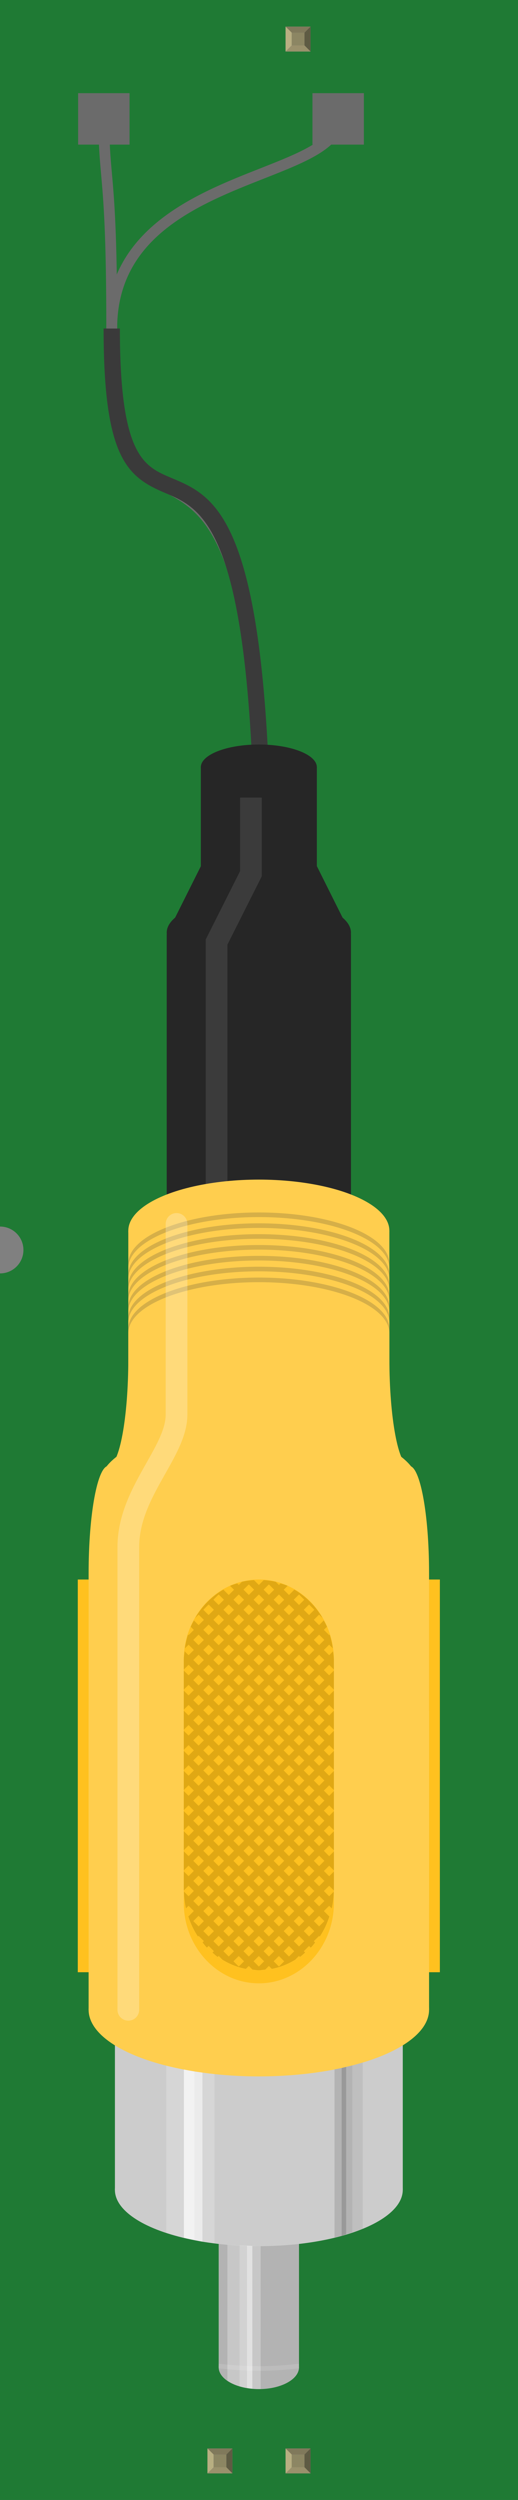 <?xml version="1.0" encoding="utf-8"?>
<!-- Generator: Adobe Illustrator 16.0.0, SVG Export Plug-In . SVG Version: 6.00 Build 0)  -->
<svg version="1.2" baseProfile="tiny" id="Layer_1" xmlns:svg="http://www.w3.org/2000/svg"
	 xmlns="http://www.w3.org/2000/svg" xmlns:xlink="http://www.w3.org/1999/xlink" x="0px" y="0px" width="47.746px"
	 height="230.4px" viewBox="0 0 47.746 230.4" xml:space="preserve">
<rect x="0" y="0" width="47.746" height="230.4" fill="#808080" stroke="none"/>
<desc>Fritzing breadboard generated by brd2svg</desc>
<g id="breadboard">
	<g id="icon">
		<path fill="#1F7A34" d="M0,0v113.04c1.193,0,2.16,0.967,2.16,2.16s-0.967,2.16-2.16,2.16V230.4h47.746V0H0z"/>
		<g transform="translate(100,130.575)">
			<g>
				<path fill="#6B6B6B" d="M-75.257-48.151h-1c0-32.47-4.681-34.983-8.443-37.002c-2.953-1.584-5.502-2.953-5.502-15.146
					c0-9.163,8.196-12.395,14.18-14.754c3.59-1.416,6.691-2.638,6.691-4.565h1c0,2.607-3.232,3.882-7.324,5.495
					c-6.036,2.38-13.547,5.342-13.547,13.824c0,11.595,2.306,12.832,4.976,14.265C-80.022-83.778-75.257-81.22-75.257-48.151z"/>
			</g>
			<g id="silkscreen">
			</g>
			<g>
				<ellipse fill="#262626" cx="-76.142" cy="-44.619" rx="8.492" ry="3.321"/>
				<ellipse fill="#B3B3B3" cx="-76.142" cy="87.598" rx="3.703" ry="2.01"/>
				<rect x="-79.844" y="54.65" fill="#B3B3B3" width="7.403" height="32.945"/>
				<rect x="-61.452" y="14.996" fill="#FFC11F" width="1.996" height="36.192"/>
				<rect x="-92.83" y="14.996" fill="#FFC11F" width="1.997" height="36.192"/>
				<g>
					<g>
						<rect x="-92.8" y="-121.989" fill="#6B6B6B" width="4.74" height="4.741"/>
						<rect x="-71.2" y="-121.989" fill="#6B6B6B" width="4.74" height="4.741"/>
						<g>
							<path fill="#3A3A3A" d="M-75.006-48.151h-1.5c0-33.513-4.578-35.439-8.257-36.986c-3.54-1.489-5.688-3.252-5.688-15.162h1.5
								c0,11.773,2.21,12.703,4.77,13.78C-79.88-84.711-75.006-82.661-75.006-48.151z"/>
						</g>
					</g>
					<g>
						<polygon fill="#262626" points="-70.795,-50.754 -70.795,-59.869 -81.487,-59.869 -81.487,-50.744 -84.633,-44.454 
							-84.633,-18.762 -67.65,-18.762 -67.65,-44.454 						"/>
						<g>
							<polygon fill="#FFFFFF" fill-opacity="0.1" points="-79.037,-18.833 -81.037,-18.833 -81.037,-43.991 -77.87,-50.292 
								-77.87,-57.068 -75.87,-57.068 -75.87,-49.817 -79.037,-43.517 							"/>
						</g>
					</g>
				</g>
				<ellipse fill="#CCCCCC" cx="-76.142" cy="54.651" rx="13.267" ry="5.188"/>
				<ellipse fill="#CCCCCC" cx="-76.142" cy="71.247" rx="13.267" ry="5.189"/>
				<rect x="-89.407" y="54.65" fill="#CCCCCC" width="26.532" height="16.596"/>
				<g>
					<rect x="-88.173" y="-17.154" fill="#FFCE4E" width="24.063" height="21.681"/>
					<rect x="-91.832" y="27.125" fill="#FFCE4E" width="31.38" height="27.526"/>
					<path fill="#FFCE4E" d="M-88.173-8.885v3.537c0,5.432-0.822,9.872-1.829,9.872c-1.008,0-1.83,4.44-1.83,9.872v30.382
						c0,5.431,4.442,9.872,9.872,9.872h11.635c5.433,0,9.873-4.441,9.873-9.872V14.396c0-5.432-0.823-9.872-1.83-9.872
						c-1.006,0-1.827-4.44-1.827-9.872v-3.537"/>
				</g>
				<ellipse fill="#FFCE4E" cx="-76.142" cy="54.65" rx="15.69" ry="6.139"/>
				<ellipse fill="#FFCE4E" cx="-76.142" cy="-17.154" rx="12.031" ry="4.708"/>
				<ellipse fill="#FFCE4E" cx="-76.142" cy="6.266" rx="14.688" ry="5.748"/>
				<g>
					<g>
						<path fill="#333333" fill-opacity="0.2" d="M-64.109-7.7c0-2.598-5.388-4.707-12.032-4.707S-88.173-10.298-88.173-7.7v-0.427
							c0-2.599,5.387-4.706,12.031-4.706s12.031,2.107,12.031,4.706L-64.109-7.7L-64.109-7.7z"/>
					</g>
					<g>
						<path fill="#333333" fill-opacity="0.2" d="M-64.109-8.7c0-2.598-5.388-4.707-12.032-4.707S-88.173-11.298-88.173-8.7v-0.427
							c0-2.599,5.387-4.706,12.031-4.706s12.031,2.107,12.031,4.706L-64.109-8.7L-64.109-8.7z"/>
					</g>
					<g>
						<path fill="#333333" fill-opacity="0.2" d="M-64.109-9.7c0-2.598-5.388-4.707-12.032-4.707S-88.173-12.298-88.173-9.7v-0.427
							c0-2.599,5.387-4.706,12.031-4.706s12.031,2.107,12.031,4.706L-64.109-9.7L-64.109-9.7z"/>
					</g>
					<g>
						<path fill="#333333" fill-opacity="0.2" d="M-64.109-10.7c0-2.598-5.388-4.707-12.032-4.707s-12.032,2.109-12.032,4.707
							v-0.427c0-2.599,5.387-4.706,12.031-4.706s12.031,2.107,12.031,4.706L-64.109-10.7L-64.109-10.7z"/>
					</g>
					<g>
						<path fill="#333333" fill-opacity="0.2" d="M-64.109-11.7c0-2.598-5.388-4.707-12.032-4.707s-12.032,2.109-12.032,4.707
							v-0.427c0-2.599,5.387-4.706,12.031-4.706s12.031,2.107,12.031,4.706L-64.109-11.7L-64.109-11.7z"/>
					</g>
					<g>
						<path fill="#333333" fill-opacity="0.2" d="M-64.109-12.7c0-2.598-5.388-4.707-12.032-4.707s-12.032,2.109-12.032,4.707
							v-0.427c0-2.599,5.387-4.706,12.031-4.706s12.031,2.107,12.031,4.706L-64.109-12.7L-64.109-12.7z"/>
					</g>
					<g>
						<path fill="#333333" fill-opacity="0.2" d="M-64.109-13.7c0-2.598-5.388-4.707-12.032-4.707s-12.032,2.109-12.032,4.707
							v-0.427c0-2.599,5.387-4.706,12.031-4.706s12.031,2.107,12.031,4.706L-64.109-13.7L-64.109-13.7z"/>
					</g>
				</g>
				<ellipse fill="#262626" cx="-76.142" cy="-59.869" rx="5.347" ry="2.091"/>
				<path fill="#FFC11F" d="M-69.225,43.611c0,4.074-3.113,7.403-6.917,7.403c-3.806,0-6.919-3.329-6.919-7.403v-21.21
					c0-4.073,3.113-7.404,6.919-7.404c3.804,0,6.917,3.331,6.917,7.404V43.611z"/>
				<path fill="#FFC11F" d="M-83.06,44.81c0,4.072,3.113,7.402,6.919,7.402c3.803,0,6.917-3.33,6.917-7.402v-1.197
					c0,4.073-3.113,7.402-6.917,7.402c-3.806,0-6.919-3.329-6.919-7.402V44.81z"/>
				<g>
					<polygon fill="none" points="-83.109,30.743 -83.061,30.79 -83.061,30.694 					"/>
					<polygon fill="none" points="-83.109,28.892 -83.061,28.94 -83.061,28.843 					"/>
					<polygon fill="none" points="-83.109,34.443 -83.061,34.493 -83.061,34.395 					"/>
					<polygon fill="none" points="-83.109,32.593 -83.061,32.642 -83.061,32.546 					"/>
					<path fill="none" d="M-83.109,21.486l0.123,0.124c0.009-0.09,0.015-0.183,0.025-0.271L-83.109,21.486z"/>
					<polygon fill="none" points="-83.109,27.04 -83.061,27.089 -83.061,26.992 					"/>
					<polygon fill="none" points="-83.109,25.189 -83.061,25.238 -83.061,25.142 					"/>
					<polygon fill="none" points="-83.109,23.339 -83.061,23.387 -83.061,23.289 					"/>
					<path fill="none" d="M-82.184,48.327l0.489,0.485l0.363-0.363c-0.147-0.179-0.295-0.356-0.424-0.55L-82.184,48.327z"/>
					<path fill="none" d="M-80.333,50.178l0.489,0.486l0.487-0.486l-0.129-0.128c-0.149-0.089-0.311-0.163-0.453-0.265
						L-80.333,50.178z"/>
					<path fill="none" d="M-83.109,45.55l0.451,0.452c-0.073-0.231-0.15-0.459-0.203-0.699L-83.109,45.55z"/>
					<path fill="none" d="M-83.109,43.7l0.063,0.062c-0.001-0.038-0.011-0.072-0.011-0.11L-83.109,43.7z"/>
					<polygon fill="none" points="-83.109,38.145 -83.061,38.193 -83.061,38.099 					"/>
					<polygon fill="none" points="-83.109,36.296 -83.061,36.344 -83.061,36.247 					"/>
					<polygon fill="none" points="-83.109,39.997 -83.061,40.046 -83.061,39.949 					"/>
					<polygon fill="none" points="-83.109,41.849 -83.061,41.896 -83.061,41.8 					"/>
					<polygon fill="none" points="-69.177,34.443 -69.225,34.395 -69.225,34.493 					"/>
					<polygon fill="none" points="-69.177,36.296 -69.225,36.247 -69.225,36.344 					"/>
					<polygon fill="none" points="-69.177,32.593 -69.225,32.546 -69.225,32.642 					"/>
					<path fill="none" d="M-69.177,43.7l-0.05-0.051c-0.004,0.038-0.015,0.072-0.015,0.11L-69.177,43.7z"/>
					<path fill="none" d="M-69.177,45.55l-0.247-0.247c-0.055,0.24-0.133,0.47-0.205,0.701L-69.177,45.55z"/>
					<polygon fill="none" points="-69.177,30.743 -69.225,30.694 -69.225,30.79 					"/>
					<polygon fill="none" points="-69.177,41.849 -69.225,41.8 -69.225,41.896 					"/>
					<polygon fill="none" points="-69.177,39.997 -69.225,39.949 -69.225,40.046 					"/>
					<polygon fill="none" points="-69.177,28.892 -69.225,28.843 -69.225,28.94 					"/>
					<path fill="none" d="M-69.177,19.637l-0.485-0.485l-0.197,0.196c0.098,0.233,0.174,0.479,0.25,0.725L-69.177,19.637z"/>
					<path fill="none" d="M-70.102,18.711l-0.17-0.169c0.043,0.073,0.076,0.149,0.114,0.227L-70.102,18.711z"/>
					<path fill="none" d="M-73.365,15.448l-0.123,0.123c0.2,0.089,0.381,0.215,0.567,0.32L-73.365,15.448z"/>
					<path fill="none" d="M-78.918,15.448l-0.451,0.447c0.191-0.109,0.372-0.235,0.574-0.324L-78.918,15.448z"/>
					<path fill="none" d="M-69.177,21.486l-0.149-0.147c0.014,0.089,0.018,0.184,0.027,0.271L-69.177,21.486z"/>
					<polygon fill="none" points="-69.177,27.04 -69.225,26.992 -69.225,27.089 					"/>
					<path fill="none" d="M-82.184,18.711l0.055,0.058c0.038-0.075,0.072-0.151,0.113-0.227L-82.184,18.711z"/>
					<polygon fill="none" points="-69.177,25.189 -69.225,25.142 -69.225,25.238 					"/>
					<polygon fill="none" points="-69.177,23.339 -69.225,23.289 -69.225,23.387 					"/>
					<polygon fill="none" points="-69.177,38.145 -69.225,38.099 -69.225,38.193 					"/>
					
						<rect x="-82.966" y="47.053" transform="matrix(0.708 -0.706 0.706 0.708 -57.623 -44.514)" fill="none" width="0.691" height="0.69"/>
					
						<rect x="-70.006" y="17.44" transform="matrix(-0.707 0.707 -0.707 -0.707 -106.346 79.617)" fill="none" width="0.688" height="0.687"/>
					<polygon fill="none" points="-83.061,35.367 -83.061,35.372 -83.059,35.37 					"/>
					<polygon fill="none" points="-70.15,41.849 -69.663,42.335 -69.225,41.896 -69.225,41.8 -69.663,41.36 					"/>
					
						<rect x="-81.111" y="24.848" transform="matrix(-0.708 0.706 -0.706 -0.708 -120.176 100.057)" fill="none" width="0.689" height="0.689"/>
					<polygon fill="none" points="-70.15,39.997 -69.663,40.483 -69.225,40.046 -69.225,39.949 -69.663,39.511 					"/>
					
						<rect x="-81.112" y="26.698" transform="matrix(-0.707 0.707 -0.707 -0.707 -118.758 103.274)" fill="none" width="0.689" height="0.688"/>
					
						<rect x="-81.112" y="28.548" transform="matrix(-0.709 0.706 -0.706 -0.709 -117.605 106.359)" fill="none" width="0.688" height="0.687"/>
					<path fill="none" d="M-70.15,45.55l0.487,0.487l0.033-0.033c0.073-0.231,0.151-0.461,0.205-0.701l-0.238-0.237L-70.15,45.55z"
						/>
					
						<rect x="-81.116" y="30.398" transform="matrix(-0.708 0.706 -0.706 -0.708 -116.268 109.543)" fill="none" width="0.687" height="0.689"/>
					<polygon fill="none" points="-70.15,28.892 -69.663,29.379 -69.225,28.94 -69.225,28.843 -69.663,28.403 					"/>
					<polygon fill="none" points="-70.15,30.743 -69.663,31.229 -69.225,30.79 -69.225,30.694 -69.663,30.256 					"/>
					<polygon fill="none" points="-70.15,32.593 -69.663,33.08 -69.225,32.642 -69.225,32.546 -69.663,32.106 					"/>
					<polygon fill="none" points="-70.15,36.296 -69.663,36.781 -69.225,36.344 -69.225,36.247 -69.663,35.809 					"/>
					<polygon fill="none" points="-70.15,34.443 -69.663,34.932 -69.225,34.493 -69.225,34.395 -69.663,33.958 					"/>
					<polygon fill="none" points="-70.15,38.145 -69.663,38.634 -69.225,38.193 -69.225,38.099 -69.663,37.66 					"/>
					
						<rect x="-75.56" y="47.056" transform="matrix(0.706 0.709 -0.709 0.706 11.447 67.243)" fill="none" width="0.688" height="0.688"/>
					
						<rect x="-78.334" y="47.982" transform="matrix(0.707 0.707 -0.707 0.707 11.33 69.302)" fill="none" width="0.688" height="0.69"/>
					
						<rect x="-79.264" y="47.06" transform="matrix(0.706 0.708 -0.708 0.706 10.372 69.824)" fill="none" width="0.688" height="0.691"/>
					
						<rect x="-80.188" y="46.128" transform="matrix(0.708 0.706 -0.706 0.708 9.5 69.981)" fill="none" width="0.688" height="0.693"/>
					<polygon fill="none" points="-70.15,27.04 -69.663,27.526 -69.225,27.089 -69.225,26.992 -69.663,26.554 					"/>
					
						<rect x="-81.111" y="45.206" transform="matrix(-0.708 0.706 -0.706 -0.708 -105.804 134.833)" fill="none" width="0.687" height="0.688"/>
					
						<rect x="-81.113" y="32.249" transform="matrix(-0.707 0.708 -0.708 -0.707 -114.794 112.77)" fill="none" width="0.689" height="0.689"/>
					
						<rect x="-76.486" y="47.98" transform="matrix(0.706 0.708 -0.708 0.706 11.839 68.126)" fill="none" width="0.688" height="0.687"/>
					
						<rect x="-77.413" y="47.054" transform="matrix(0.707 0.707 -0.707 0.707 10.944 68.379)" fill="none" width="0.689" height="0.692"/>
					
						<rect x="-81.116" y="35.95" transform="matrix(-0.709 0.706 -0.706 -0.709 -112.391 119.01)" fill="none" width="0.686" height="0.689"/>
					
						<rect x="-81.114" y="34.101" transform="matrix(-0.707 0.707 -0.707 -0.707 -113.525 115.913)" fill="none" width="0.689" height="0.688"/>
					
						<rect x="-81.113" y="37.803" transform="matrix(-0.707 0.707 -0.707 -0.707 -110.906 122.233)" fill="none" width="0.689" height="0.688"/>
					
						<rect x="-81.112" y="39.654" transform="matrix(-0.707 0.708 -0.708 -0.707 -109.553 125.407)" fill="none" width="0.689" height="0.688"/>
					
						<rect x="-81.115" y="41.51" transform="matrix(-0.708 0.707 -0.707 -0.708 -108.332 128.551)" fill="none" width="0.688" height="0.689"/>
					
						<rect x="-81.114" y="43.363" transform="matrix(-0.708 0.706 -0.706 -0.708 -107.11 131.686)" fill="none" width="0.687" height="0.689"/>
					<path fill="none" d="M-82.134,19.637l-0.29-0.289c-0.1,0.231-0.173,0.479-0.251,0.725l0.055,0.053L-82.134,19.637z"/>
					<polygon fill="none" points="-83.061,26.112 -83.061,26.117 -83.059,26.115 					"/>
					<polygon fill="none" points="-83.061,22.411 -83.061,22.416 -83.059,22.412 					"/>
					<polygon fill="none" points="-83.061,27.964 -83.061,27.969 -83.059,27.967 					"/>
					<polygon fill="none" points="-82.134,25.189 -82.62,24.703 -83.061,25.142 -83.061,25.238 -82.62,25.677 					"/>
					<polygon fill="none" points="-82.134,28.892 -82.62,28.403 -83.061,28.843 -83.061,28.94 -82.62,29.379 					"/>
					<polygon fill="none" points="-82.134,23.339 -82.62,22.852 -83.061,23.289 -83.061,23.387 -82.62,23.826 					"/>
					<polygon fill="none" points="-83.061,24.262 -83.061,24.268 -83.059,24.264 					"/>
					<polygon fill="none" points="-82.134,27.04 -82.62,26.554 -83.061,26.992 -83.061,27.089 -82.62,27.526 					"/>
					<polygon fill="none" points="-83.061,33.518 -83.061,33.52 -83.059,33.519 					"/>
					<polygon fill="none" points="-82.134,32.593 -82.62,32.106 -83.061,32.546 -83.061,32.642 -82.62,33.08 					"/>
					<polygon fill="none" points="-82.134,34.443 -82.62,33.958 -83.061,34.395 -83.061,34.493 -82.62,34.932 					"/>
					<polygon fill="none" points="-83.061,29.814 -83.061,29.82 -83.059,29.815 					"/>
					<polygon fill="none" points="-82.134,30.743 -82.62,30.256 -83.061,30.694 -83.061,30.79 -82.62,31.229 					"/>
					<polygon fill="none" points="-70.15,25.189 -69.663,25.677 -69.225,25.238 -69.225,25.142 -69.663,24.703 					"/>
					<polygon fill="none" points="-83.061,31.666 -83.061,31.67 -83.059,31.668 					"/>
					<path fill="none" d="M-69.663,20.123l0.054-0.053c-0.078-0.243-0.152-0.489-0.252-0.725l-0.289,0.289L-69.663,20.123z"/>
					<path fill="none" d="M-71.077,18.711l0.488,0.487l0.432-0.433c-0.038-0.074-0.071-0.15-0.114-0.226l-0.316-0.317
						L-71.077,18.711z"/>
					<path fill="none" d="M-73.365,16.422l0.485-0.485l-0.041-0.041c-0.188-0.107-0.367-0.233-0.567-0.322l-0.363,0.363
						L-73.365,16.422z"/>
					<polygon fill="none" points="-70.15,23.339 -69.663,23.826 -69.225,23.387 -69.225,23.289 -69.663,22.852 					"/>
					<path fill="none" d="M-70.15,21.486l0.487,0.486l0.363-0.362c-0.011-0.09-0.015-0.185-0.027-0.271l-0.336-0.338L-70.15,21.486z
						"/>
					<path fill="none" d="M-74.146,15.352c-0.146-0.05-0.283-0.108-0.437-0.147l0.291,0.293L-74.146,15.352z"/>
					<path fill="none" d="M-77.701,15.204c-0.151,0.039-0.292,0.099-0.438,0.146l0.146,0.146L-77.701,15.204z"/>
					<path fill="none" d="M-78.918,16.422l0.486-0.485l-0.363-0.363c-0.202,0.089-0.383,0.215-0.574,0.325l-0.038,0.038
						L-78.918,16.422z"/>
					<path fill="none" d="M-81.208,18.711l-0.486-0.486l-0.321,0.317c-0.041,0.073-0.075,0.149-0.113,0.227l0.435,0.432
						L-81.208,18.711z"/>
					
						<rect x="-74.636" y="47.981" transform="matrix(0.709 0.705 -0.705 0.709 12.466 66.425)" fill="none" width="0.688" height="0.688"/>
					<path fill="none" d="M-82.134,21.486l-0.486-0.485l-0.341,0.338c-0.011,0.091-0.017,0.184-0.025,0.271l0.366,0.362
						L-82.134,21.486z"/>
					
						<rect x="-81.111" y="22.996" transform="matrix(-0.708 0.707 -0.707 -0.708 -121.411 96.935)" fill="none" width="0.688" height="0.688"/>
					<path fill="none" d="M-75.692,15.046c-0.15-0.012-0.295-0.05-0.449-0.05c-0.154,0-0.299,0.038-0.45,0.05l0.45,0.45
						L-75.692,15.046z"/>
					<path fill="none" d="M-70.15,43.7l0.487,0.486l0.425-0.427c0-0.038,0.01-0.072,0.012-0.11l-0.437-0.438L-70.15,43.7z"/>
					
						<rect x="-82.033" y="31.324" transform="matrix(0.707 0.708 -0.708 0.707 -1.55 67.079)" fill="none" width="0.687" height="0.691"/>
					
						<rect x="-82.04" y="33.177" transform="matrix(0.706 0.709 -0.709 0.706 -0.293 67.75)" fill="none" width="0.688" height="0.691"/>
					
						<rect x="-82.04" y="36.874" transform="matrix(0.708 0.707 -0.707 0.708 2.406 68.626)" fill="none" width="0.688" height="0.69"/>
					
						<rect x="-81.115" y="21.148" transform="matrix(-0.709 -0.705 0.705 -0.709 -153.185 -20.242)" fill="none" width="0.691" height="0.689"/>
					
						<rect x="-82.034" y="42.429" transform="matrix(0.708 0.707 -0.707 0.708 6.333 70.248)" fill="none" width="0.688" height="0.69"/>
					
						<rect x="-82.034" y="40.578" transform="matrix(0.708 0.707 -0.707 0.708 5.025 69.707)" fill="none" width="0.688" height="0.691"/>
					
						<rect x="-82.031" y="38.727" transform="matrix(0.707 0.707 -0.707 0.707 3.703 69.207)" fill="none" width="0.686" height="0.692"/>
					
						<rect x="-82.033" y="44.28" transform="matrix(0.707 0.708 -0.708 0.707 7.616 70.879)" fill="none" width="0.687" height="0.691"/>
					
						<rect x="-82.04" y="22.067" transform="matrix(0.706 0.708 -0.708 0.706 -8.123 64.406)" fill="none" width="0.688" height="0.688"/>
					
						<rect x="-82.039" y="23.917" transform="matrix(0.707 0.707 -0.707 0.707 -6.772 64.874)" fill="none" width="0.688" height="0.69"/>
					
						<rect x="-82.034" y="29.473" transform="matrix(0.708 0.707 -0.707 0.708 -2.824 66.458)" fill="none" width="0.688" height="0.689"/>
					
						<rect x="-82.038" y="20.216" transform="matrix(0.707 0.708 -0.708 0.707 -9.41 63.825)" fill="none" width="0.687" height="0.691"/>
					
						<rect x="-82.039" y="27.62" transform="matrix(0.707 0.708 -0.708 0.707 -4.172 65.997)" fill="none" width="0.687" height="0.691"/>
					
						<rect x="-82.033" y="25.772" transform="matrix(0.707 0.708 -0.708 0.707 -5.478 65.451)" fill="none" width="0.687" height="0.691"/>
					
						<rect x="-78.334" y="49.834" transform="matrix(-0.709 -0.705 0.705 -0.709 -168.676 30.784)" fill="none" width="0.69" height="0.688"/>
					
						<rect x="-73.708" y="48.907" transform="matrix(-0.709 -0.705 0.705 -0.709 -160.117 32.462)" fill="none" width="0.688" height="0.688"/>
					
						<rect x="-72.782" y="47.984" transform="matrix(-0.709 -0.706 0.706 -0.709 -157.867 31.451)" fill="none" width="0.688" height="0.688"/>
					
						<rect x="-74.635" y="49.835" transform="matrix(-0.707 -0.707 0.707 -0.707 -162.304 33.129)" fill="none" width="0.688" height="0.688"/>
					
						<rect x="-82.042" y="46.128" transform="matrix(0.708 -0.706 0.706 0.708 -56.654 -44.119)" fill="none" width="0.692" height="0.691"/>
					
						<rect x="-75.563" y="48.908" transform="matrix(0.707 -0.707 0.707 0.707 -56.857 -38.762)" fill="none" width="0.689" height="0.688"/>
					<path fill="none" d="M-70.588,47.841l-0.488,0.486l0.123,0.122c0.146-0.181,0.295-0.356,0.426-0.55L-70.588,47.841z"/>
					
						<rect x="-71.858" y="47.06" transform="matrix(0.706 -0.708 0.708 0.706 -54.549 -36.701)" fill="none" width="0.688" height="0.687"/>
					
						<rect x="-80.19" y="47.978" transform="matrix(0.709 -0.705 0.705 0.709 -57.283 -42.238)" fill="none" width="0.69" height="0.69"/>
					
						<rect x="-79.258" y="48.907" transform="matrix(0.709 -0.705 0.705 0.709 -57.713 -41.322)" fill="none" width="0.691" height="0.689"/>
					
						<rect x="-76.484" y="49.835" transform="matrix(-0.708 -0.707 0.707 -0.708 -165.471 31.867)" fill="none" width="0.688" height="0.688"/>
					
						<rect x="-81.117" y="47.054" transform="matrix(0.708 -0.706 0.706 0.708 -57.083 -43.207)" fill="none" width="0.691" height="0.691"/>
					
						<rect x="-77.413" y="48.906" transform="matrix(0.709 -0.706 0.706 0.709 -57.22 -40.03)" fill="none" width="0.691" height="0.691"/>
					
						<rect x="-81.115" y="19.289" transform="matrix(0.707 0.707 -0.707 0.707 -9.774 62.864)" fill="none" width="0.689" height="0.691"/>
					
						<rect x="-74.633" y="16.517" transform="matrix(-0.709 0.706 -0.706 -0.709 -115.026 81.233)" fill="none" width="0.688" height="0.688"/>
					
						<rect x="-70.931" y="33.177" transform="matrix(-0.707 -0.707 0.707 -0.707 -144.203 7.311)" fill="none" width="0.688" height="0.688"/>
					
						<rect x="-70.931" y="35.027" transform="matrix(-0.708 -0.706 0.706 -0.708 -145.537 10.544)" fill="none" width="0.687" height="0.688"/>
					
						<rect x="-70.933" y="31.325" transform="matrix(-0.707 -0.707 0.707 -0.707 -142.895 4.149)" fill="none" width="0.689" height="0.688"/>
					
						<rect x="-70.931" y="27.623" transform="matrix(-0.709 -0.705 0.705 -0.709 -140.366 -1.959)" fill="none" width="0.688" height="0.688"/>
					
						<rect x="-70.934" y="29.475" transform="matrix(-0.708 -0.706 0.706 -0.708 -141.618 1.061)" fill="none" width="0.69" height="0.688"/>
					
						<rect x="-70.935" y="25.773" transform="matrix(-0.706 -0.709 0.709 -0.706 -138.911 -5.467)" fill="none" width="0.688" height="0.688"/>
					
						<rect x="-70.935" y="23.922" transform="matrix(-0.706 -0.708 0.708 -0.706 -137.631 -8.558)" fill="none" width="0.688" height="0.688"/>
					
						<rect x="-70.935" y="36.879" transform="matrix(-0.706 -0.708 0.708 -0.706 -146.802 13.552)" fill="none" width="0.688" height="0.688"/>
					
						<rect x="-70.931" y="44.281" transform="matrix(-0.709 -0.706 0.706 -0.709 -152.091 26.431)" fill="none" width="0.688" height="0.688"/>
					
						<rect x="-71.861" y="45.206" transform="matrix(0.708 0.706 -0.706 0.708 11.28 63.828)" fill="none" width="0.688" height="0.687"/>
					
						<rect x="-72.785" y="46.133" transform="matrix(0.709 0.706 -0.706 0.709 11.684 64.668)" fill="none" width="0.689" height="0.689"/>
					
						<rect x="-70.933" y="40.58" transform="matrix(-0.707 -0.707 0.707 -0.707 -149.44 19.949)" fill="none" width="0.689" height="0.688"/>
					
						<rect x="-70.935" y="42.432" transform="matrix(-0.706 -0.708 0.708 -0.706 -150.732 23.028)" fill="none" width="0.688" height="0.688"/>
					
						<rect x="-70.931" y="38.731" transform="matrix(-0.706 -0.708 0.708 -0.706 -148.107 16.714)" fill="none" width="0.688" height="0.688"/>
					
						<rect x="-80.189" y="16.513" transform="matrix(0.707 0.707 -0.707 0.707 -11.465 61.396)" fill="none" width="0.689" height="0.691"/>
					
						<rect x="-78.334" y="16.515" transform="matrix(0.707 0.708 -0.708 0.707 -10.942 60.119)" fill="none" width="0.689" height="0.691"/>
					
						<rect x="-75.561" y="15.588" transform="matrix(0.708 0.706 -0.706 0.708 -10.723 57.789)" fill="none" width="0.687" height="0.688"/>
					
						<rect x="-76.486" y="16.515" transform="matrix(-0.706 0.708 -0.708 -0.706 -117.962 82.685)" fill="none" width="0.688" height="0.689"/>
					
						<rect x="-77.409" y="15.591" transform="matrix(0.707 0.707 -0.707 0.707 -11.304 59.161)" fill="none" width="0.688" height="0.69"/>
					
						<rect x="-79.26" y="17.441" transform="matrix(-0.706 0.708 -0.708 -0.706 -122.074 86.206)" fill="none" width="0.688" height="0.688"/>
					
						<rect x="-81.115" y="17.44" transform="matrix(0.707 0.707 -0.707 0.707 -11.081 62.323)" fill="none" width="0.689" height="0.691"/>
					
						<rect x="-70.931" y="22.071" transform="matrix(-0.708 -0.706 0.706 -0.708 -136.383 -11.583)" fill="none" width="0.688" height="0.688"/>
					
						<rect x="-71.858" y="19.294" transform="matrix(-0.707 -0.707 0.707 -0.707 -135.967 -17.044)" fill="none" width="0.688" height="0.688"/>
					
						<rect x="-70.932" y="20.217" transform="matrix(-0.706 0.708 -0.708 -0.706 -105.898 85.048)" fill="none" width="0.688" height="0.688"/>
					
						<rect x="-71.859" y="17.441" transform="matrix(-0.707 0.707 -0.707 -0.707 -109.507 80.93)" fill="none" width="0.689" height="0.689"/>
					
						<rect x="-73.707" y="17.44" transform="matrix(-0.706 0.708 -0.708 -0.706 -112.599 82.276)" fill="none" width="0.687" height="0.688"/>
					
						<rect x="-73.708" y="47.054" transform="matrix(0.706 0.709 -0.709 0.706 11.991 65.93)" fill="none" width="0.688" height="0.688"/>
					
						<rect x="-72.784" y="16.514" transform="matrix(0.708 0.706 -0.706 0.708 -9.256 56.097)" fill="none" width="0.69" height="0.69"/>
					
						<rect x="-82.04" y="35.024" transform="matrix(0.706 0.708 -0.708 0.706 1.049 68.21)" fill="none" width="0.688" height="0.689"/>
					
						<rect x="-72.786" y="29.471" transform="matrix(0.708 -0.706 0.706 0.708 -42.228 -42.461)" fill="none" width="0.687" height="0.691"/>
					
						<rect x="-72.786" y="33.175" transform="matrix(0.706 -0.708 0.708 0.706 -44.995 -41.434)" fill="none" width="0.688" height="0.688"/>
					
						<rect x="-72.787" y="31.323" transform="matrix(0.706 -0.708 0.708 0.706 -43.684 -41.978)" fill="none" width="0.688" height="0.69"/>
					
						<rect x="-72.784" y="27.622" transform="matrix(0.706 -0.708 0.708 0.706 -41.063 -43.063)" fill="none" width="0.688" height="0.688"/>
					
						<rect x="-72.785" y="25.77" transform="matrix(0.707 -0.707 0.707 0.707 -39.684 -43.575)" fill="none" width="0.688" height="0.688"/>
					
						<rect x="-72.788" y="40.577" transform="matrix(0.709 -0.705 0.705 0.709 -49.913 -39.173)" fill="none" width="0.687" height="0.688"/>
					
						<rect x="-72.786" y="35.025" transform="matrix(0.708 -0.706 0.706 0.708 -46.151 -40.838)" fill="none" width="0.688" height="0.688"/>
					
						<rect x="-72.785" y="38.728" transform="matrix(0.707 -0.707 0.707 0.707 -48.846 -39.78)" fill="none" width="0.688" height="0.688"/>
					
						<rect x="-72.787" y="23.918" transform="matrix(0.709 -0.706 0.706 0.709 -38.237 -44.05)" fill="none" width="0.688" height="0.689"/>
					
						<rect x="-72.785" y="42.428" transform="matrix(0.707 0.707 -0.707 0.707 9.026 63.751)" fill="none" width="0.688" height="0.688"/>
					
						<rect x="-72.787" y="36.875" transform="matrix(0.708 -0.706 0.706 0.708 -47.459 -40.299)" fill="none" width="0.687" height="0.688"/>
					
						<rect x="-77.411" y="19.292" transform="matrix(-0.71 -0.705 0.705 -0.71 -145.586 -20.732)" fill="none" width="0.69" height="0.688"/>
					
						<rect x="-79.266" y="21.15" transform="matrix(-0.709 -0.706 0.706 -0.709 -150.004 -18.971)" fill="none" width="0.692" height="0.688"/>
					
						<rect x="-80.187" y="25.772" transform="matrix(-0.707 0.707 -0.707 -0.707 -117.833 101.04)" fill="none" width="0.689" height="0.689"/>
					
						<rect x="-80.187" y="23.92" transform="matrix(-0.707 0.707 -0.707 -0.707 -119.142 97.878)" fill="none" width="0.689" height="0.688"/>
					
						<rect x="-80.185" y="22.069" transform="matrix(-0.709 -0.705 0.705 -0.709 -152.266 -17.977)" fill="none" width="0.69" height="0.688"/>
					
						<rect x="-76.485" y="20.218" transform="matrix(-0.708 -0.706 0.706 -0.708 -144.581 -18.635)" fill="none" width="0.687" height="0.688"/>
					
						<rect x="-73.71" y="21.144" transform="matrix(-0.707 -0.707 0.707 -0.707 -140.437 -15.195)" fill="none" width="0.689" height="0.688"/>
					
						<rect x="-74.635" y="20.219" transform="matrix(-0.706 -0.709 0.709 -0.706 -141.288 -17.564)" fill="none" width="0.686" height="0.687"/>
					
						<rect x="-76.484" y="22.068" transform="matrix(-0.709 -0.705 0.705 -0.709 -145.922 -15.403)" fill="none" width="0.688" height="0.689"/>
					
						<rect x="-75.562" y="19.298" transform="matrix(-0.709 -0.706 0.706 -0.709 -142.372 -19.521)" fill="none" width="0.689" height="0.688"/>
					
						<rect x="-78.338" y="20.218" transform="matrix(-0.708 -0.706 0.706 -0.708 -147.741 -19.942)" fill="none" width="0.692" height="0.689"/>
					
						<rect x="-79.256" y="28.549" transform="matrix(-0.706 0.708 -0.708 -0.706 -114.166 105.175)" fill="none" width="0.688" height="0.688"/>
					
						<rect x="-79.26" y="35.952" transform="matrix(-0.708 0.707 -0.707 -0.708 -109.094 117.748)" fill="none" width="0.688" height="0.688"/>
					
						<rect x="-79.261" y="26.694" transform="matrix(-0.707 0.708 -0.708 -0.707 -115.564 101.977)" fill="none" width="0.687" height="0.687"/>
					
						<rect x="-79.261" y="34.099" transform="matrix(-0.706 0.708 -0.708 -0.706 -110.284 114.632)" fill="none" width="0.688" height="0.688"/>
					
						<rect x="-79.256" y="32.25" transform="matrix(-0.706 0.709 -0.709 -0.706 -111.505 111.506)" fill="none" width="0.688" height="0.687"/>
					
						<rect x="-79.262" y="30.404" transform="matrix(-0.708 0.707 -0.707 -0.708 -113.018 108.276)" fill="none" width="0.688" height="0.688"/>
					
						<rect x="-77.414" y="21.149" transform="matrix(-0.708 -0.706 0.706 -0.708 -146.801 -17.735)" fill="none" width="0.693" height="0.689"/>
					
						<rect x="-79.261" y="24.846" transform="matrix(-0.707 0.707 -0.707 -0.707 -116.908 98.804)" fill="none" width="0.688" height="0.688"/>
					
						<rect x="-78.336" y="22.07" transform="matrix(-0.709 -0.706 0.706 -0.709 -149.065 -16.742)" fill="none" width="0.691" height="0.688"/>
					
						<rect x="-79.262" y="22.995" transform="matrix(-0.708 -0.707 0.707 -0.708 -151.243 -15.924)" fill="none" width="0.691" height="0.688"/>
					
						<rect x="-78.339" y="44.277" transform="matrix(0.707 0.707 -0.707 0.707 8.709 68.221)" fill="none" width="0.689" height="0.692"/>
					
						<rect x="-77.413" y="43.353" transform="matrix(0.707 0.707 -0.707 0.707 8.327 67.295)" fill="none" width="0.689" height="0.691"/>
					
						<rect x="-79.256" y="37.803" transform="matrix(-0.706 0.708 -0.708 -0.706 -107.612 120.962)" fill="none" width="0.688" height="0.687"/>
					
						<rect x="-75.559" y="43.354" transform="matrix(0.707 0.707 -0.707 0.707 8.869 65.984)" fill="none" width="0.688" height="0.688"/>
					
						<rect x="-74.635" y="44.28" transform="matrix(0.707 0.707 -0.707 0.707 9.795 65.602)" fill="none" width="0.688" height="0.688"/>
					
						<rect x="-76.485" y="44.284" transform="matrix(0.707 0.708 -0.708 0.707 9.245 66.954)" fill="none" width="0.687" height="0.689"/>
					
						<rect x="-79.256" y="39.653" transform="matrix(-0.706 0.708 -0.708 -0.706 -106.302 124.12)" fill="none" width="0.688" height="0.688"/>
					
						<rect x="-79.26" y="41.504" transform="matrix(-0.707 0.707 -0.707 -0.707 -105.128 127.241)" fill="none" width="0.688" height="0.688"/>
					
						<rect x="-79.26" y="43.363" transform="matrix(-0.708 0.706 -0.706 -0.708 -103.945 130.377)" fill="none" width="0.687" height="0.688"/>
					
						<rect x="-73.709" y="43.354" transform="matrix(0.706 0.709 -0.709 0.706 9.369 64.842)" fill="none" width="0.688" height="0.688"/>
					
						<rect x="-72.787" y="22.067" transform="matrix(0.709 -0.706 0.706 0.709 -36.931 -44.59)" fill="none" width="0.688" height="0.688"/>
					
						<rect x="-71.86" y="24.848" transform="matrix(0.706 -0.708 0.708 0.706 -38.828 -43.224)" fill="none" width="0.688" height="0.688"/>
					
						<rect x="-71.86" y="26.695" transform="matrix(0.706 -0.708 0.708 0.706 -40.136 -42.681)" fill="none" width="0.688" height="0.688"/>
					
						<rect x="-80.186" y="27.623" transform="matrix(-0.708 0.707 -0.707 -0.708 -116.561 104.183)" fill="none" width="0.688" height="0.689"/>
					
						<rect x="-72.784" y="20.22" transform="matrix(-0.706 -0.708 0.708 -0.706 -138.166 -16.183)" fill="none" width="0.688" height="0.688"/>
					
						<rect x="-71.861" y="22.996" transform="matrix(0.707 -0.707 0.707 0.707 -37.451 -43.734)" fill="none" width="0.688" height="0.687"/>
					
						<rect x="-71.858" y="21.145" transform="matrix(0.706 -0.708 0.708 0.706 -36.207 -44.309)" fill="none" width="0.688" height="0.688"/>
					
						<rect x="-71.86" y="30.401" transform="matrix(0.706 -0.708 0.708 0.706 -42.759 -41.593)" fill="none" width="0.688" height="0.688"/>
					
						<rect x="-71.86" y="34.101" transform="matrix(0.708 -0.706 0.706 0.708 -45.228 -40.453)" fill="none" width="0.69" height="0.688"/>
					
						<rect x="-71.861" y="35.954" transform="matrix(0.708 -0.706 0.706 0.708 -46.536 -39.914)" fill="none" width="0.688" height="0.686"/>
					
						<rect x="-71.859" y="32.248" transform="matrix(0.708 -0.706 0.706 0.708 -43.918 -40.996)" fill="none" width="0.687" height="0.688"/>
					
						<rect x="-73.709" y="19.292" transform="matrix(-0.709 -0.706 0.706 -0.709 -139.202 -18.224)" fill="none" width="0.689" height="0.688"/>
					
						<rect x="-79.261" y="19.292" transform="matrix(-0.709 -0.705 0.705 -0.709 -148.707 -22.107)" fill="none" width="0.691" height="0.688"/>
					
						<rect x="-77.413" y="17.447" transform="matrix(-0.709 -0.705 0.705 -0.709 -144.248 -23.956)" fill="none" width="0.691" height="0.689"/>
					
						<rect x="-72.787" y="18.366" transform="matrix(0.708 -0.706 0.706 0.708 -34.384 -45.707)" fill="none" width="0.688" height="0.688"/>
					
						<rect x="-80.19" y="20.222" transform="matrix(-0.707 0.707 -0.707 -0.707 -121.763 91.568)" fill="none" width="0.689" height="0.689"/>
					
						<rect x="-80.188" y="18.367" transform="matrix(-0.708 -0.706 0.706 -0.708 -149.596 -24.41)" fill="none" width="0.692" height="0.689"/>
					
						<rect x="-78.341" y="18.372" transform="matrix(-0.709 -0.705 0.705 -0.709 -146.485 -23.029)" fill="none" width="0.691" height="0.689"/>
					
						<rect x="-74.636" y="18.368" transform="matrix(-0.706 -0.708 0.708 -0.706 -140.016 -20.654)" fill="none" width="0.688" height="0.688"/>
					
						<rect x="-71.86" y="37.801" transform="matrix(0.706 -0.708 0.708 0.706 -47.997 -39.42)" fill="none" width="0.688" height="0.688"/>
					
						<rect x="-76.486" y="18.367" transform="matrix(-0.707 -0.707 0.707 -0.707 -143.213 -21.898)" fill="none" width="0.689" height="0.688"/>
					
						<rect x="-75.562" y="17.441" transform="matrix(-0.708 -0.706 0.706 -0.708 -141.02 -22.758)" fill="none" width="0.69" height="0.69"/>
					
						<rect x="-71.86" y="28.549" transform="matrix(0.707 -0.707 0.707 0.707 -41.377 -42.107)" fill="none" width="0.688" height="0.687"/>
					
						<rect x="-80.187" y="40.579" transform="matrix(-0.707 0.708 -0.708 -0.707 -107.319 126.331)" fill="none" width="0.689" height="0.688"/>
					
						<rect x="-80.186" y="38.729" transform="matrix(-0.708 0.706 -0.706 -0.708 -108.797 123.116)" fill="none" width="0.687" height="0.689"/>
					
						<rect x="-79.258" y="45.205" transform="matrix(0.707 0.708 -0.708 0.707 9.083 69.186)" fill="none" width="0.687" height="0.689"/>
					
						<rect x="-80.187" y="36.877" transform="matrix(-0.707 0.707 -0.707 -0.707 -109.98 119.998)" fill="none" width="0.689" height="0.688"/>
					
						<rect x="-80.188" y="42.429" transform="matrix(-0.707 0.707 -0.707 -0.707 -106.056 129.476)" fill="none" width="0.689" height="0.688"/>
					
						<rect x="-71.86" y="39.653" transform="matrix(0.708 -0.706 0.706 0.708 -49.15 -38.832)" fill="none" width="0.688" height="0.688"/>
					
						<rect x="-80.187" y="29.472" transform="matrix(-0.707 0.708 -0.708 -0.707 -115.178 107.375)" fill="none" width="0.689" height="0.689"/>
					
						<rect x="-80.187" y="31.323" transform="matrix(-0.707 0.708 -0.708 -0.707 -113.868 110.535)" fill="none" width="0.689" height="0.689"/>
					
						<rect x="-80.188" y="33.181" transform="matrix(-0.708 0.707 -0.707 -0.708 -112.636 113.674)" fill="none" width="0.688" height="0.689"/>
					
						<rect x="-80.186" y="35.027" transform="matrix(-0.709 0.706 -0.706 -0.709 -111.452 116.775)" fill="none" width="0.688" height="0.687"/>
					
						<rect x="-80.189" y="44.287" transform="matrix(-0.708 0.707 -0.707 -0.708 -104.789 132.637)" fill="none" width="0.688" height="0.689"/>
					
						<rect x="-72.786" y="44.279" transform="matrix(0.708 0.706 -0.706 0.708 10.356 64.21)" fill="none" width="0.69" height="0.69"/>
					
						<rect x="-73.711" y="45.205" transform="matrix(0.708 0.706 -0.706 0.708 10.739 65.135)" fill="none" width="0.687" height="0.688"/>
					
						<rect x="-71.858" y="43.353" transform="matrix(0.708 0.706 -0.706 0.708 9.973 63.285)" fill="none" width="0.688" height="0.688"/>
					
						<rect x="-71.859" y="41.506" transform="matrix(0.706 -0.708 0.708 0.706 -50.62 -38.332)" fill="none" width="0.688" height="0.689"/>
					
						<rect x="-78.338" y="46.129" transform="matrix(0.707 0.707 -0.707 0.707 10.019 68.762)" fill="none" width="0.689" height="0.692"/>
					
						<rect x="-76.486" y="46.137" transform="matrix(0.706 0.709 -0.709 0.706 10.523 67.628)" fill="none" width="0.688" height="0.687"/>
					
						<rect x="-77.415" y="45.204" transform="matrix(0.709 0.706 -0.706 0.709 9.678 67.664)" fill="none" width="0.688" height="0.689"/>
					
						<rect x="-74.635" y="46.131" transform="matrix(0.707 0.707 -0.707 0.707 11.104 66.144)" fill="none" width="0.689" height="0.688"/>
					
						<rect x="-75.563" y="45.205" transform="matrix(0.708 0.706 -0.706 0.708 10.197 66.443)" fill="none" width="0.687" height="0.687"/>
					
						<rect x="-77.413" y="34.106" transform="matrix(-0.708 0.707 -0.707 -0.708 -107.244 113.291)" fill="none" width="0.688" height="0.688"/>
					
						<rect x="-75.563" y="30.399" transform="matrix(0.707 -0.707 0.707 0.707 -43.769 -44.183)" fill="none" width="0.689" height="0.688"/>
					
						<rect x="-75.567" y="21.14" transform="matrix(-0.707 -0.707 0.707 -0.707 -143.605 -16.512)" fill="none" width="0.689" height="0.69"/>
					
						<rect x="-75.557" y="34.101" transform="matrix(0.709 -0.705 0.705 0.709 -46.152 -43.008)" fill="none" width="0.687" height="0.688"/>
					
						<rect x="-75.559" y="24.841" transform="matrix(0.706 -0.708 0.708 0.706 -39.91 -45.844)" fill="none" width="0.688" height="0.688"/>
					
						<rect x="-75.562" y="28.548" transform="matrix(0.708 -0.706 0.706 0.708 -42.387 -44.692)" fill="none" width="0.69" height="0.687"/>
					
						<rect x="-75.561" y="26.695" transform="matrix(0.707 -0.707 0.707 0.707 -41.15 -45.267)" fill="none" width="0.688" height="0.689"/>
					
						<rect x="-76.479" y="36.877" transform="matrix(-0.706 0.708 -0.708 -0.706 -103.531 117.416)" fill="none" width="0.688" height="0.688"/>
					
						<rect x="-76.487" y="38.727" transform="matrix(-0.706 0.708 -0.708 -0.706 -102.274 120.567)" fill="none" width="0.688" height="0.688"/>
					
						<rect x="-75.562" y="37.8" transform="matrix(0.707 0.708 -0.708 0.707 4.927 64.4)" fill="none" width="0.687" height="0.687"/>
					
						<rect x="-75.563" y="35.95" transform="matrix(0.708 -0.706 0.706 0.708 -47.616 -42.53)" fill="none" width="0.687" height="0.688"/>
					
						<rect x="-77.409" y="30.4" transform="matrix(-0.709 0.705 -0.705 -0.709 -110.01 106.894)" fill="none" width="0.688" height="0.688"/>
					
						<rect x="-77.415" y="35.951" transform="matrix(-0.708 0.706 -0.706 -0.708 -105.984 116.428)" fill="none" width="0.687" height="0.689"/>
					<polygon fill="none" points="-82.134,36.296 -82.62,35.809 -83.061,36.247 -83.061,36.344 -82.62,36.781 					"/>
					
						<rect x="-76.487" y="25.774" transform="matrix(-0.707 -0.707 0.707 -0.707 -148.451 -9.255)" fill="none" width="0.689" height="0.688"/>
					
						<rect x="-77.414" y="32.254" transform="matrix(-0.707 0.707 -0.707 -0.707 -108.515 110.144)" fill="none" width="0.689" height="0.688"/>
					
						<rect x="-77.413" y="39.659" transform="matrix(-0.707 0.708 -0.708 -0.707 -103.237 122.799)" fill="none" width="0.689" height="0.688"/>
					
						<rect x="-77.408" y="37.804" transform="matrix(-0.708 0.707 -0.707 -0.708 -104.623 119.601)" fill="none" width="0.688" height="0.688"/>
					
						<rect x="-77.409" y="24.846" transform="matrix(-0.709 -0.705 0.705 -0.709 -149.479 -11.273)" fill="none" width="0.69" height="0.688"/>
					
						<rect x="-77.41" y="26.696" transform="matrix(-0.707 0.708 -0.708 -0.707 -112.402 100.672)" fill="none" width="0.689" height="0.688"/>
					
						<rect x="-76.485" y="35.026" transform="matrix(-0.707 0.707 -0.707 -0.707 -104.97 114.22)" fill="none" width="0.688" height="0.688"/>
					
						<rect x="-77.414" y="28.551" transform="matrix(-0.706 0.708 -0.708 -0.706 -111.058 103.859)" fill="none" width="0.69" height="0.689"/>
					<path fill="none" d="M-77.339,50.886c0.198,0.039,0.404,0.05,0.607,0.064l-0.336-0.334L-77.339,50.886z"/>
					<path fill="none" d="M-81.694,47.841l-0.061,0.061c0.129,0.191,0.276,0.371,0.424,0.55l0.123-0.122L-81.694,47.841z"/>
					<polygon fill="none" points="-83.061,42.77 -83.061,42.775 -83.059,42.772 					"/>
					<path fill="none" d="M-82.134,43.7l-0.486-0.487l-0.438,0.438c0,0.038,0.01,0.072,0.011,0.11l0.427,0.427L-82.134,43.7z"/>
					<path fill="none" d="M-82.134,45.55l-0.486-0.484l-0.241,0.237c0.053,0.24,0.13,0.468,0.203,0.699l0.038,0.035L-82.134,45.55z"
						/>
					
						<rect x="-76.485" y="33.175" transform="matrix(-0.706 0.708 -0.708 -0.706 -106.2 111.091)" fill="none" width="0.688" height="0.689"/>
					<polygon fill="none" points="-82.134,41.849 -82.62,41.36 -83.061,41.8 -83.061,41.896 -82.62,42.335 					"/>
					<polygon fill="none" points="-82.134,39.997 -82.62,39.511 -83.061,39.949 -83.061,40.046 -82.62,40.483 					"/>
					<polygon fill="none" points="-83.061,37.219 -83.061,37.224 -83.059,37.221 					"/>
					<polygon fill="none" points="-82.134,38.145 -82.62,37.66 -83.061,38.099 -83.061,38.193 -82.62,38.634 					"/>
					<polygon fill="none" points="-83.061,39.069 -83.061,39.074 -83.059,39.072 					"/>
					<polygon fill="none" points="-83.061,40.92 -83.061,40.926 -83.059,40.923 					"/>
					
						<rect x="-76.48" y="29.473" transform="matrix(-0.706 0.708 -0.708 -0.706 -108.775 104.787)" fill="none" width="0.688" height="0.688"/>
					<path fill="none" d="M-80.769,48.766l-0.163,0.161c0.162,0.166,0.344,0.312,0.518,0.458l0.133-0.132L-80.769,48.766z"/>
					
						<rect x="-76.487" y="27.622" transform="matrix(0.707 -0.707 0.707 0.707 -42.077 -45.65)" fill="none" width="0.689" height="0.688"/>
					<path fill="none" d="M-72,49.253l0.129,0.13c0.178-0.146,0.355-0.29,0.52-0.456l-0.162-0.161L-72,49.253z"/>
					
						<rect x="-76.485" y="31.328" transform="matrix(-0.708 0.707 -0.707 -0.708 -107.626 107.892)" fill="none" width="0.687" height="0.687"/>
					
						<rect x="-70.931" y="46.131" transform="matrix(-0.709 -0.705 0.705 -0.709 -153.413 29.675)" fill="none" width="0.688" height="0.688"/>
					<path fill="none" d="M-72.797,50.048c0.148-0.089,0.309-0.161,0.451-0.264l-0.096-0.095L-72.797,50.048z"/>
					
						<rect x="-76.486" y="40.577" transform="matrix(0.707 0.707 -0.707 0.707 6.634 65.826)" fill="none" width="0.688" height="0.688"/>
					<path fill="none" d="M-79.938,49.785c0.143,0.102,0.304,0.176,0.453,0.265l-0.358-0.358L-79.938,49.785z"/>
					<path fill="none" d="M-75.553,50.951c0.203-0.018,0.408-0.026,0.605-0.065l-0.271-0.269L-75.553,50.951z"/>
					
						<rect x="-75.558" y="32.247" transform="matrix(0.709 -0.705 0.705 0.709 -44.846 -43.547)" fill="none" width="0.688" height="0.69"/>
					
						<rect x="-75.561" y="41.503" transform="matrix(0.707 0.707 -0.707 0.707 7.56 65.443)" fill="none" width="0.689" height="0.689"/>
					
						<rect x="-75.562" y="39.652" transform="matrix(0.708 0.707 -0.707 0.708 6.263 64.861)" fill="none" width="0.687" height="0.688"/>
					
						<rect x="-74.637" y="42.427" transform="matrix(0.707 0.707 -0.707 0.707 8.483 65.06)" fill="none" width="0.688" height="0.688"/>
					
						<rect x="-73.709" y="41.502" transform="matrix(0.707 0.707 -0.707 0.707 8.102 64.133)" fill="none" width="0.688" height="0.688"/>
					
						<rect x="-77.412" y="41.5" transform="matrix(0.708 0.706 -0.706 0.708 7.042 66.668)" fill="none" width="0.688" height="0.692"/>
					
						<rect x="-76.48" y="42.429" transform="matrix(0.708 0.707 -0.707 0.708 7.957 66.322)" fill="none" width="0.688" height="0.689"/>
					
						<rect x="-78.339" y="38.733" transform="matrix(-0.708 0.707 -0.707 -0.708 -105.555 121.846)" fill="none" width="0.688" height="0.689"/>
					
						<rect x="-78.338" y="36.882" transform="matrix(-0.707 0.707 -0.707 -0.707 -106.821 118.699)" fill="none" width="0.689" height="0.688"/>
					
						<rect x="-78.336" y="42.429" transform="matrix(-0.708 0.706 -0.706 -0.708 -102.981 128.143)" fill="none" width="0.688" height="0.688"/>
					
						<rect x="-78.336" y="40.578" transform="matrix(-0.707 0.708 -0.708 -0.707 -104.161 125.02)" fill="none" width="0.689" height="0.688"/>
					
						<rect x="-73.711" y="39.652" transform="matrix(0.708 -0.706 0.706 0.708 -49.69 -40.14)" fill="none" width="0.688" height="0.688"/>
					
						<rect x="-73.71" y="37.8" transform="matrix(0.707 -0.707 0.707 0.707 -48.461 -40.705)" fill="none" width="0.688" height="0.69"/>
					
						<rect x="-73.714" y="28.547" transform="matrix(0.709 -0.706 0.706 0.709 -41.773 -43.355)" fill="none" width="0.689" height="0.687"/>
					
						<rect x="-73.71" y="26.696" transform="matrix(0.709 -0.706 0.706 0.709 -40.466 -43.892)" fill="none" width="0.688" height="0.687"/>
					
						<rect x="-73.711" y="22.995" transform="matrix(0.707 -0.707 0.707 0.707 -37.992 -45.042)" fill="none" width="0.689" height="0.688"/>
					
						<rect x="-74.636" y="22.071" transform="matrix(-0.706 -0.708 0.708 -0.706 -142.637 -14.336)" fill="none" width="0.687" height="0.688"/>
					
						<rect x="-73.711" y="24.846" transform="matrix(0.709 -0.706 0.706 0.709 -39.161 -44.431)" fill="none" width="0.689" height="0.688"/>
					
						<rect x="-73.712" y="35.951" transform="matrix(0.709 -0.706 0.706 0.709 -46.998 -41.195)" fill="none" width="0.691" height="0.688"/>
					
						<rect x="-73.71" y="34.099" transform="matrix(0.709 -0.706 0.706 0.709 -45.691 -41.735)" fill="none" width="0.686" height="0.688"/>
					
						<rect x="-73.713" y="30.398" transform="matrix(0.708 -0.706 0.706 0.708 -43.153 -42.845)" fill="none" width="0.69" height="0.688"/>
					
						<rect x="-73.711" y="32.246" transform="matrix(0.709 -0.706 0.706 0.709 -44.383 -42.275)" fill="none" width="0.688" height="0.689"/>
					
						<rect x="-78.339" y="35.032" transform="matrix(-0.708 0.707 -0.707 -0.708 -108.171 115.526)" fill="none" width="0.688" height="0.688"/>
					
						<rect x="-74.635" y="31.327" transform="matrix(0.705 -0.709 0.709 0.705 -44.38 -43.346)" fill="none" width="0.687" height="0.688"/>
					
						<rect x="-74.636" y="29.473" transform="matrix(0.706 -0.708 0.708 0.706 -42.917 -43.831)" fill="none" width="0.688" height="0.688"/>
					
						<rect x="-78.336" y="33.176" transform="matrix(-0.708 0.706 -0.706 -0.708 -109.517 112.34)" fill="none" width="0.688" height="0.689"/>
					
						<rect x="-74.635" y="33.178" transform="matrix(0.706 -0.709 0.709 0.706 -45.616 -42.771)" fill="none" width="0.688" height="0.688"/>
					
						<rect x="-74.636" y="27.623" transform="matrix(0.706 -0.709 0.709 0.706 -41.681 -44.407)" fill="none" width="0.688" height="0.689"/>
					
						<rect x="-74.635" y="38.73" transform="matrix(0.706 -0.709 0.709 0.706 -49.549 -41.136)" fill="none" width="0.689" height="0.689"/>
					
						<rect x="-74.637" y="23.92" transform="matrix(0.707 -0.707 0.707 0.707 -38.917 -45.426)" fill="none" width="0.688" height="0.688"/>
					
						<rect x="-74.637" y="35.025" transform="matrix(0.707 -0.707 0.707 0.707 -46.77 -42.174)" fill="none" width="0.688" height="0.688"/>
					
						<rect x="-74.637" y="40.578" transform="matrix(0.708 0.706 -0.706 0.708 7.2 64.437)" fill="none" width="0.687" height="0.688"/>
					
						<rect x="-74.637" y="36.877" transform="matrix(0.708 -0.706 0.706 0.708 -48 -41.605)" fill="none" width="0.688" height="0.688"/>
					
						<rect x="-74.635" y="25.774" transform="matrix(0.707 -0.707 0.707 0.707 -40.227 -44.882)" fill="none" width="0.688" height="0.688"/>
					
						<rect x="-78.339" y="31.329" transform="matrix(-0.706 0.708 -0.708 -0.706 -110.631 109.269)" fill="none" width="0.689" height="0.689"/>
					
						<rect x="-78.339" y="25.775" transform="matrix(-0.706 0.708 -0.708 -0.706 -114.601 99.776)" fill="none" width="0.69" height="0.689"/>
					
						<rect x="-78.336" y="29.472" transform="matrix(-0.708 0.706 -0.706 -0.708 -112.134 106.014)" fill="none" width="0.688" height="0.688"/>
					
						<rect x="-78.34" y="23.926" transform="matrix(-0.708 -0.706 0.706 -0.708 -150.363 -13.611)" fill="none" width="0.692" height="0.688"/>
					
						<rect x="-78.339" y="27.628" transform="matrix(-0.708 0.706 -0.706 -0.708 -113.48 102.85)" fill="none" width="0.687" height="0.689"/>
					
						<rect x="-76.491" y="23.919" transform="matrix(-0.707 -0.708 0.708 -0.707 -147.129 -12.46)" fill="none" width="0.689" height="0.688"/>
					
						<rect x="-75.566" y="22.993" transform="matrix(-0.707 -0.707 0.707 -0.707 -144.912 -13.351)" fill="none" width="0.689" height="0.688"/>
					
						<rect x="-77.412" y="22.997" transform="matrix(-0.708 -0.706 0.706 -0.708 -148.103 -14.578)" fill="none" width="0.691" height="0.688"/>
					<path fill="#B28203" fill-opacity="0.4" d="M-70.588,47.841l0.061,0.061c0.387-0.575,0.68-1.218,0.898-1.896l-0.033,0.033
						l-0.486-0.487l0.486-0.484l0.238,0.237c0.109-0.497,0.176-1.011,0.186-1.541l-0.424,0.426l-0.486-0.485l0.486-0.487
						l0.438,0.438c0-0.014,0.002-0.023,0.002-0.036v-0.84v-0.876l-0.438,0.438l-0.485-0.485l0.485-0.486l0.438,0.438v-0.877v-0.877
						l-0.438,0.438L-70.148,40l0.485-0.486l0.438,0.438v-0.877v-0.878l-0.438,0.438l-0.485-0.486l0.485-0.485l0.438,0.438v-0.879
						v-0.877l-0.438,0.438l-0.485-0.486l0.485-0.486l0.438,0.438v-0.877v-0.877l-0.438,0.438l-0.485-0.486l0.485-0.485l0.438,0.438
						V33.52v-0.879l-0.438,0.438l-0.485-0.487l0.485-0.484l0.438,0.438v-0.878v-0.877l-0.438,0.438l-0.485-0.485l0.485-0.487
						l0.438,0.438v-0.878V28.94l-0.438,0.438l-0.485-0.487l0.485-0.485l0.438,0.438v-0.876v-0.878l-0.438,0.438l-0.485-0.486
						l0.485-0.486l0.438,0.439v-0.878v-0.877l-0.438,0.438l-0.485-0.485l0.485-0.486l0.438,0.438v-0.879v-0.877l-0.438,0.439
						l-0.485-0.487l0.485-0.486l0.438,0.438v-0.877v-0.013c0-0.271-0.049-0.527-0.075-0.79l-0.363,0.362l-0.485-0.486L-69.663,21
						l0.338,0.338c-0.062-0.438-0.155-0.857-0.284-1.27l-0.054,0.054l-0.485-0.486l0.289-0.289c-0.089-0.201-0.192-0.391-0.298-0.58
						l-0.432,0.433l-0.486-0.487l0.486-0.485l0.317,0.316c-0.646-1.117-1.563-2.026-2.647-2.647l0.041,0.041l-0.485,0.486
						l-0.488-0.486l0.363-0.362c-0.21-0.096-0.438-0.147-0.656-0.221l-0.146,0.146l-0.293-0.293
						c-0.356-0.089-0.729-0.132-1.108-0.158l-0.449,0.451l-0.45-0.451c-0.378,0.026-0.751,0.069-1.109,0.158l-0.292,0.293
						l-0.146-0.146c-0.221,0.071-0.447,0.125-0.656,0.221l0.363,0.362l-0.486,0.486l-0.489-0.486l0.038-0.038
						c-1.086,0.622-2,1.527-2.646,2.646l0.321-0.316l0.486,0.485l-0.486,0.487l-0.435-0.432c-0.103,0.188-0.209,0.378-0.295,0.579
						l0.29,0.289l-0.486,0.486l-0.055-0.054c-0.128,0.41-0.227,0.832-0.286,1.27l0.341-0.338l0.486,0.485l-0.486,0.486l-0.366-0.362
						c-0.027,0.263-0.075,0.521-0.075,0.79v0.011l0.003,0.002l-0.003,0.003v0.874l0.441-0.438l0.486,0.486l-0.486,0.487
						l-0.441-0.439v0.875l0.003,0.002l-0.005,0.005v0.873l0.441-0.438l0.486,0.487l-0.486,0.484l-0.441-0.438v0.875l0.003,0.002
						l-0.003,0.002v0.876l0.441-0.439l0.486,0.486l-0.486,0.486l-0.441-0.438v0.875l0.003,0.003l-0.003,0.002v0.874l0.441-0.438
						l0.486,0.485l-0.486,0.487l-0.441-0.438v0.874l0.003,0.002l-0.003,0.005v0.874l0.441-0.438l0.486,0.487l-0.486,0.485
						l-0.441-0.438v0.875l0.003,0.002l-0.003,0.002v0.876l0.441-0.438l0.486,0.484l-0.486,0.487l-0.441-0.438v0.875l0.003,0.004
						l-0.003,0.002v0.875l0.441-0.438l0.486,0.486l-0.486,0.485l-0.441-0.438v0.874l0.003,0.003l-0.003,0.003v0.874l0.441-0.438
						l0.486,0.487l-0.486,0.486l-0.441-0.438v0.875l0.003,0.002l-0.003,0.003v0.875l0.441-0.438l0.486,0.485l-0.486,0.486
						l-0.441-0.438v0.876l0.003,0.002l-0.003,0.002v0.875l0.441-0.438L-82.134,40l-0.486,0.487l-0.441-0.438v0.874l0.003,0.003
						l-0.003,0.003v0.874l0.441-0.438l0.486,0.486l-0.486,0.485l-0.441-0.438v0.874l0.003,0.003l-0.003,0.003v0.836
						c0,0.013,0.004,0.022,0.004,0.037l0.438-0.438l0.486,0.487l-0.486,0.485l-0.427-0.426c0.01,0.53,0.076,1.044,0.186,1.541
						l0.241-0.237l0.486,0.484l-0.486,0.487l-0.038-0.035c0.221,0.682,0.516,1.322,0.903,1.898l0.061-0.062l0.486,0.486
						l-0.123,0.122c0.132,0.162,0.256,0.329,0.398,0.478l0.163-0.161l0.487,0.487l-0.133,0.132c0.159,0.135,0.308,0.282,0.477,0.4
						l0.095-0.096l0.358,0.358c0.662,0.396,1.377,0.692,2.146,0.836l0.271-0.269l0.336,0.334c0.198,0.02,0.389,0.063,0.59,0.063
						c0.2,0,0.392-0.046,0.589-0.063l0.336-0.334l0.271,0.269c0.771-0.146,1.485-0.438,2.147-0.838l0.356-0.356l0.094,0.096
						c0.168-0.12,0.318-0.27,0.476-0.402L-72,49.253l0.484-0.487l0.162,0.161c0.145-0.146,0.27-0.313,0.399-0.478l-0.123-0.122
						L-70.588,47.841z M-70.102,46.477l-0.486,0.484l-0.486-0.484l0.486-0.487L-70.102,46.477z M-75.655,29.815l-0.486,0.486
						l-0.487-0.486l0.487-0.486L-75.655,29.815z M-76.629,27.967l0.487-0.486l0.486,0.486l-0.486,0.485L-76.629,27.967z
						 M-75.655,31.668l-0.486,0.487l-0.487-0.487l0.487-0.487L-75.655,31.668z M-75.655,33.519l-0.486,0.485l-0.487-0.485
						l0.487-0.486L-75.655,33.519z M-75.655,35.37l-0.486,0.485l-0.487-0.485l0.487-0.486L-75.655,35.37z M-75.655,37.221
						l-0.486,0.487l-0.487-0.487l0.487-0.485L-75.655,37.221z M-75.655,39.072l-0.486,0.484l-0.487-0.484l0.487-0.487
						L-75.655,39.072z M-75.704,38.145l0.487-0.485l0.486,0.485l-0.486,0.486L-75.704,38.145z M-75.704,36.296l0.487-0.487
						l0.486,0.487l-0.486,0.485L-75.704,36.296z M-75.704,34.443l0.487-0.485l0.486,0.485l-0.486,0.486L-75.704,34.443z
						 M-75.704,32.593l0.487-0.484l0.486,0.484l-0.486,0.487L-75.704,32.593z M-75.704,30.743l0.487-0.487l0.486,0.487l-0.486,0.485
						L-75.704,30.743z M-75.704,28.892l0.487-0.485l0.486,0.485l-0.486,0.487L-75.704,28.892z M-75.704,27.04l0.487-0.486
						l0.486,0.486l-0.486,0.487L-75.704,27.04z M-75.704,25.189l0.487-0.487l0.486,0.487l-0.486,0.485L-75.704,25.189z
						 M-75.655,26.115l-0.486,0.486l-0.487-0.486l0.487-0.487L-75.655,26.115z M-77.067,25.677l-0.489-0.484l0.489-0.487
						l0.487,0.487L-77.067,25.677z M-76.58,27.04l-0.487,0.487l-0.489-0.487l0.489-0.486L-76.58,27.04z M-76.58,28.892l-0.487,0.487
						l-0.489-0.487l0.489-0.485L-76.58,28.892z M-76.58,30.743l-0.487,0.485l-0.489-0.485l0.489-0.487L-76.58,30.743z
						 M-76.58,32.593l-0.487,0.487l-0.489-0.487l0.489-0.484L-76.58,32.593z M-76.58,34.443l-0.487,0.486l-0.489-0.486l0.489-0.485
						L-76.58,34.443z M-76.58,36.296l-0.487,0.485l-0.489-0.485l0.489-0.487L-76.58,36.296z M-76.58,38.145l-0.487,0.486
						l-0.489-0.486l0.489-0.485L-76.58,38.145z M-76.58,39.997l-0.487,0.487l-0.489-0.487l0.489-0.486L-76.58,39.997z
						 M-76.142,40.437l0.486,0.484l-0.486,0.487l-0.487-0.487L-76.142,40.437z M-75.704,39.997l0.487-0.486l0.486,0.486
						l-0.486,0.487L-75.704,39.997z M-74.292,40.437l0.487,0.484l-0.487,0.487l-0.485-0.487L-74.292,40.437z M-74.777,39.072
						l0.485-0.487l0.487,0.487l-0.487,0.484L-74.777,39.072z M-74.777,37.221l0.485-0.485l0.487,0.485l-0.487,0.487L-74.777,37.221z
						 M-74.777,35.37l0.485-0.486l0.487,0.486l-0.487,0.485L-74.777,35.37z M-74.777,33.519l0.485-0.486l0.487,0.486l-0.487,0.485
						L-74.777,33.519z M-74.777,31.668l0.485-0.487l0.487,0.487l-0.487,0.487L-74.777,31.668z M-74.777,29.815l0.485-0.486
						l0.487,0.486l-0.487,0.486L-74.777,29.815z M-74.777,27.967l0.485-0.486l0.487,0.486l-0.487,0.485L-74.777,27.967z
						 M-74.777,26.115l0.485-0.487l0.487,0.487l-0.487,0.486L-74.777,26.115z M-74.777,24.264l0.485-0.485l0.487,0.485l-0.487,0.487
						L-74.777,24.264z M-75.217,23.826l-0.487-0.487l0.487-0.486l0.486,0.486L-75.217,23.826z M-75.655,24.264l-0.486,0.487
						l-0.487-0.487l0.487-0.485L-75.655,24.264z M-77.067,23.826l-0.489-0.487l0.489-0.486l0.487,0.486L-77.067,23.826z
						 M-77.506,24.264l-0.487,0.487l-0.489-0.487l0.489-0.485L-77.506,24.264z M-77.506,26.115l-0.487,0.486l-0.489-0.486
						l0.489-0.487L-77.506,26.115z M-77.506,27.967l-0.487,0.485l-0.489-0.485l0.489-0.486L-77.506,27.967z M-77.506,29.815
						l-0.487,0.486l-0.489-0.486l0.489-0.486L-77.506,29.815z M-77.506,31.668l-0.487,0.487l-0.489-0.487l0.489-0.487
						L-77.506,31.668z M-77.506,33.519l-0.487,0.485l-0.489-0.485l0.489-0.486L-77.506,33.519z M-77.506,35.37l-0.487,0.485
						l-0.489-0.485l0.489-0.486L-77.506,35.37z M-77.506,37.221l-0.487,0.487l-0.489-0.487l0.489-0.485L-77.506,37.221z
						 M-77.506,39.072l-0.487,0.484l-0.489-0.484l0.489-0.487L-77.506,39.072z M-77.506,40.923l-0.487,0.487l-0.489-0.487
						l0.489-0.484L-77.506,40.923z M-77.506,42.772l-0.487,0.486l-0.489-0.486l0.489-0.485L-77.506,42.772z M-77.557,41.849
						l0.489-0.485l0.487,0.485l-0.487,0.486L-77.557,41.849z M-76.142,42.287l0.486,0.485l-0.486,0.486l-0.487-0.486L-76.142,42.287
						z M-75.704,41.849l0.487-0.485l0.486,0.485l-0.486,0.486L-75.704,41.849z M-74.292,42.287l0.487,0.485l-0.487,0.486
						l-0.485-0.486L-74.292,42.287z M-73.852,41.849l0.486-0.485l0.485,0.485l-0.485,0.486L-73.852,41.849z M-73.852,39.997
						l0.486-0.486l0.485,0.486l-0.485,0.487L-73.852,39.997z M-73.852,38.145l0.486-0.485l0.485,0.485l-0.485,0.486L-73.852,38.145z
						 M-73.852,36.296l0.486-0.487l0.485,0.487l-0.485,0.485L-73.852,36.296z M-73.852,34.443l0.486-0.485l0.485,0.485l-0.485,0.486
						L-73.852,34.443z M-73.852,32.593l0.486-0.484l0.485,0.484l-0.485,0.487L-73.852,32.593z M-73.852,30.743l0.486-0.487
						l0.485,0.487l-0.485,0.485L-73.852,30.743z M-73.852,28.892l0.486-0.485l0.485,0.485l-0.485,0.487L-73.852,28.892z
						 M-73.852,27.04l0.486-0.486l0.485,0.486l-0.485,0.487L-73.852,27.04z M-73.852,25.189l0.486-0.487l0.485,0.487l-0.485,0.485
						L-73.852,25.189z M-73.852,23.339l0.486-0.486l0.485,0.486l-0.485,0.486L-73.852,23.339z M-74.292,22.898l-0.485-0.486
						l0.485-0.485l0.487,0.485L-74.292,22.898z M-75.217,21.975l-0.487-0.486l0.487-0.485l0.486,0.485L-75.217,21.975z
						 M-75.655,22.412l-0.486,0.486l-0.487-0.486l0.487-0.485L-75.655,22.412z M-77.067,21.975l-0.489-0.486l0.489-0.485
						l0.487,0.485L-77.067,21.975z M-77.506,22.412l-0.487,0.486l-0.489-0.486l0.489-0.485L-77.506,22.412z M-78.432,23.339
						l-0.486,0.486l-0.489-0.486l0.489-0.486L-78.432,23.339z M-78.432,25.189l-0.486,0.485l-0.489-0.485l0.489-0.487
						L-78.432,25.189z M-78.432,27.04l-0.486,0.487l-0.489-0.487l0.489-0.486L-78.432,27.04z M-78.432,28.892l-0.486,0.487
						l-0.489-0.487l0.489-0.485L-78.432,28.892z M-78.432,30.743l-0.486,0.485l-0.489-0.485l0.489-0.487L-78.432,30.743z
						 M-78.432,32.593l-0.486,0.487l-0.489-0.487l0.489-0.484L-78.432,32.593z M-78.432,34.443l-0.486,0.486l-0.489-0.486
						l0.489-0.485L-78.432,34.443z M-78.432,36.296l-0.486,0.485l-0.489-0.485l0.489-0.487L-78.432,36.296z M-78.432,38.145
						l-0.486,0.486l-0.489-0.486l0.489-0.485L-78.432,38.145z M-78.432,39.997l-0.486,0.487l-0.489-0.487l0.489-0.486
						L-78.432,39.997z M-78.432,41.849l-0.486,0.486l-0.489-0.486l0.489-0.485L-78.432,41.849z M-78.432,43.7l-0.486,0.486
						l-0.489-0.486l0.489-0.487L-78.432,43.7z M-77.993,44.138l0.487,0.487l-0.487,0.485l-0.489-0.485L-77.993,44.138z
						 M-77.557,43.7l0.489-0.487l0.487,0.487l-0.487,0.486L-77.557,43.7z M-76.142,44.138l0.486,0.487l-0.486,0.485l-0.487-0.485
						L-76.142,44.138z M-75.704,43.7l0.487-0.487l0.486,0.487l-0.486,0.486L-75.704,43.7z M-74.292,44.138l0.487,0.487l-0.487,0.485
						l-0.485-0.485L-74.292,44.138z M-73.852,43.7l0.486-0.487l0.485,0.487l-0.485,0.486L-73.852,43.7z M-72.928,42.772l0.486-0.485
						l0.487,0.485l-0.487,0.486L-72.928,42.772z M-72.928,40.923l0.486-0.484l0.487,0.484l-0.487,0.487L-72.928,40.923z
						 M-72.928,39.072l0.486-0.487l0.487,0.487l-0.487,0.484L-72.928,39.072z M-72.928,37.221l0.486-0.485l0.487,0.485l-0.487,0.487
						L-72.928,37.221z M-72.928,35.37l0.486-0.486l0.487,0.486l-0.487,0.485L-72.928,35.37z M-72.928,33.519l0.486-0.486
						l0.487,0.486l-0.487,0.485L-72.928,33.519z M-72.928,31.668l0.486-0.487l0.487,0.487l-0.487,0.487L-72.928,31.668z
						 M-72.928,29.815l0.486-0.486l0.487,0.486l-0.487,0.486L-72.928,29.815z M-72.928,27.967l0.486-0.486l0.487,0.486l-0.487,0.485
						L-72.928,27.967z M-72.928,26.115l0.486-0.487l0.487,0.487l-0.487,0.486L-72.928,26.115z M-72.928,24.264l0.486-0.485
						l0.487,0.485l-0.487,0.487L-72.928,24.264z M-72.928,22.412l0.486-0.485l0.487,0.485l-0.487,0.486L-72.928,22.412z
						 M-73.365,21.975l-0.486-0.486l0.486-0.485l0.485,0.485L-73.365,21.975z M-74.292,21.05l-0.485-0.486l0.485-0.487l0.487,0.487
						L-74.292,21.05z M-75.217,20.123l-0.487-0.486l0.487-0.485l0.486,0.485L-75.217,20.123z M-75.655,20.562l-0.486,0.486
						l-0.487-0.486l0.487-0.486L-75.655,20.562z M-77.067,20.123l-0.489-0.486l0.489-0.485l0.487,0.485L-77.067,20.123z
						 M-77.506,20.562l-0.487,0.486l-0.489-0.486l0.489-0.486L-77.506,20.562z M-78.432,21.486l-0.486,0.486l-0.489-0.486
						l0.489-0.485L-78.432,21.486z M-79.356,22.412l-0.487,0.486l-0.489-0.486l0.489-0.485L-79.356,22.412z M-79.356,24.264
						l-0.487,0.487l-0.489-0.487l0.489-0.485L-79.356,24.264z M-79.356,26.115l-0.487,0.486l-0.489-0.486l0.489-0.487
						L-79.356,26.115z M-79.356,27.967l-0.487,0.485l-0.489-0.485l0.489-0.486L-79.356,27.967z M-79.356,29.815l-0.487,0.486
						l-0.489-0.486l0.489-0.486L-79.356,29.815z M-79.356,31.668l-0.487,0.487l-0.489-0.487l0.489-0.487L-79.356,31.668z
						 M-79.356,33.519l-0.487,0.485l-0.489-0.485l0.489-0.486L-79.356,33.519z M-79.356,35.37l-0.487,0.485l-0.489-0.485
						l0.489-0.486L-79.356,35.37z M-79.356,37.221l-0.487,0.487l-0.489-0.487l0.489-0.485L-79.356,37.221z M-79.356,39.072
						l-0.487,0.484l-0.489-0.484l0.489-0.487L-79.356,39.072z M-79.356,40.923l-0.487,0.487l-0.489-0.487l0.489-0.484
						L-79.356,40.923z M-79.356,42.772l-0.487,0.486l-0.489-0.486l0.489-0.485L-79.356,42.772z M-79.356,44.625l-0.487,0.485
						l-0.489-0.485l0.489-0.487L-79.356,44.625z M-78.918,45.063l0.486,0.484l-0.486,0.487l-0.489-0.487L-78.918,45.063z
						 M-77.993,45.989l0.487,0.485l-0.487,0.486l-0.489-0.486L-77.993,45.989z M-77.557,45.55l0.489-0.484l0.487,0.484l-0.487,0.487
						L-77.557,45.55z M-76.142,45.989l0.486,0.485l-0.486,0.486l-0.487-0.486L-76.142,45.989z M-75.704,45.55l0.487-0.484
						l0.486,0.484l-0.486,0.487L-75.704,45.55z M-74.292,45.989l0.487,0.485l-0.487,0.486l-0.485-0.486L-74.292,45.989z
						 M-73.852,45.55l0.486-0.484l0.485,0.484l-0.485,0.487L-73.852,45.55z M-72.928,44.625l0.486-0.487l0.487,0.487l-0.487,0.485
						L-72.928,44.625z M-72,43.7l0.484-0.487l0.488,0.487l-0.488,0.486L-72,43.7z M-72,41.849l0.484-0.485l0.488,0.485l-0.488,0.486
						L-72,41.849z M-72,39.997l0.484-0.486l0.488,0.486l-0.488,0.487L-72,39.997z M-72,38.145l0.484-0.485l0.488,0.485l-0.488,0.486
						L-72,38.145z M-72,36.296l0.484-0.487l0.488,0.487l-0.488,0.485L-72,36.296z M-72,34.443l0.484-0.485l0.488,0.485l-0.488,0.486
						L-72,34.443z M-72,32.593l0.484-0.484l0.488,0.484l-0.488,0.487L-72,32.593z M-72,30.743l0.484-0.487l0.488,0.487l-0.488,0.485
						L-72,30.743z M-72,28.892l0.484-0.485l0.488,0.485l-0.488,0.487L-72,28.892z M-72,27.04l0.484-0.486l0.488,0.486l-0.488,0.487
						L-72,27.04z M-72,25.189l0.484-0.487l0.488,0.487l-0.488,0.485L-72,25.189z M-72,23.339l0.484-0.486l0.488,0.486l-0.488,0.486
						L-72,23.339z M-72,21.486l0.484-0.485l0.488,0.485l-0.488,0.486L-72,21.486z M-72.439,21.05l-0.486-0.486l0.486-0.487
						l0.485,0.487L-72.439,21.05z M-72.928,18.711l0.486-0.486l0.487,0.486l-0.485,0.486L-72.928,18.711z M-72.879,19.637
						l-0.484,0.486l-0.488-0.486l0.488-0.485L-72.879,19.637z M-74.292,19.197l-0.485-0.486l0.485-0.486l0.487,0.486L-74.292,19.197
						z M-75.217,18.272l-0.487-0.487l0.487-0.486l0.486,0.486L-75.217,18.272z M-75.655,18.711l-0.486,0.487l-0.487-0.487
						l0.487-0.486L-75.655,18.711z M-77.067,18.272l-0.489-0.487l0.489-0.486l0.487,0.486L-77.067,18.272z M-77.506,18.711
						l-0.487,0.487l-0.489-0.487l0.489-0.486L-77.506,18.711z M-78.432,19.637l-0.486,0.486l-0.489-0.486l0.489-0.485
						L-78.432,19.637z M-79.844,19.197l-0.489-0.486l0.489-0.486l0.487,0.486L-79.844,19.197z M-79.356,20.562l-0.487,0.486
						l-0.489-0.486l0.489-0.486L-79.356,20.562z M-80.282,21.486l-0.487,0.486l-0.489-0.486l0.489-0.485L-80.282,21.486z
						 M-80.282,23.339l-0.487,0.486l-0.489-0.486l0.489-0.486L-80.282,23.339z M-80.282,25.189l-0.487,0.485l-0.489-0.485
						l0.489-0.487L-80.282,25.189z M-80.282,27.04l-0.487,0.487l-0.489-0.487l0.489-0.486L-80.282,27.04z M-80.282,28.892
						l-0.487,0.487l-0.489-0.487l0.489-0.485L-80.282,28.892z M-80.282,30.743l-0.487,0.485l-0.489-0.485l0.489-0.487
						L-80.282,30.743z M-80.282,32.593l-0.487,0.487l-0.489-0.487l0.489-0.484L-80.282,32.593z M-80.282,34.443l-0.487,0.486
						l-0.489-0.486l0.489-0.485L-80.282,34.443z M-80.282,36.296l-0.487,0.485l-0.489-0.485l0.489-0.487L-80.282,36.296z
						 M-80.282,38.145l-0.487,0.486l-0.489-0.486l0.489-0.485L-80.282,38.145z M-80.282,39.997l-0.487,0.487l-0.489-0.487
						l0.489-0.486L-80.282,39.997z M-80.282,41.849l-0.487,0.486l-0.489-0.486l0.489-0.485L-80.282,41.849z M-80.282,43.7
						l-0.487,0.486l-0.489-0.486l0.489-0.487L-80.282,43.7z M-80.282,45.55l-0.487,0.487l-0.489-0.487l0.489-0.484L-80.282,45.55z
						 M-79.844,45.989l0.487,0.485l-0.487,0.486l-0.489-0.486L-79.844,45.989z M-78.918,46.914l0.486,0.487l-0.486,0.484
						l-0.489-0.484L-78.918,46.914z M-77.993,47.841l0.487,0.486l-0.487,0.485l-0.489-0.485L-77.993,47.841z M-77.557,47.4
						l0.489-0.486l0.487,0.486l-0.487,0.485L-77.557,47.4z M-76.142,47.841l0.486,0.486l-0.486,0.485l-0.487-0.485L-76.142,47.841z
						 M-75.704,47.4l0.487-0.486l0.486,0.486l-0.486,0.485L-75.704,47.4z M-74.292,47.841l0.487,0.486l-0.487,0.485l-0.485-0.485
						L-74.292,47.841z M-73.852,47.4l0.486-0.486l0.485,0.486l-0.485,0.485L-73.852,47.4z M-72.928,46.477l0.486-0.487l0.487,0.487
						l-0.487,0.484L-72.928,46.477z M-72,45.55l0.484-0.484l0.488,0.484l-0.488,0.487L-72,45.55z M-70.102,44.625l-0.486,0.485
						l-0.486-0.485l0.486-0.487L-70.102,44.625z M-70.102,42.772l-0.486,0.486l-0.486-0.486l0.486-0.485L-70.102,42.772z
						 M-70.102,40.923l-0.486,0.487l-0.486-0.487l0.486-0.484L-70.102,40.923z M-70.102,39.072l-0.486,0.484l-0.486-0.484
						l0.486-0.487L-70.102,39.072z M-70.102,37.221l-0.486,0.487l-0.486-0.487l0.486-0.485L-70.102,37.221z M-70.102,35.37
						l-0.486,0.485l-0.486-0.485l0.486-0.486L-70.102,35.37z M-70.102,33.519l-0.486,0.485l-0.486-0.485l0.486-0.486L-70.102,33.519
						z M-70.102,31.668l-0.486,0.487l-0.486-0.487l0.486-0.487L-70.102,31.668z M-70.102,29.815l-0.486,0.486l-0.486-0.486
						l0.486-0.486L-70.102,29.815z M-70.102,27.967l-0.486,0.485l-0.486-0.485l0.486-0.486L-70.102,27.967z M-70.102,26.115
						l-0.486,0.486l-0.486-0.486l0.486-0.487L-70.102,26.115z M-70.102,24.264l-0.486,0.487l-0.486-0.487l0.486-0.485
						L-70.102,24.264z M-70.102,22.412l-0.486,0.486l-0.486-0.486l0.486-0.485L-70.102,22.412z M-70.102,20.562l-0.486,0.486
						l-0.486-0.486l0.486-0.486L-70.102,20.562z M-71.027,19.637l-0.486,0.486L-72,19.637l0.486-0.485L-71.027,19.637z
						 M-71.027,17.786l-0.486,0.486L-72,17.786l0.486-0.487L-71.027,17.786z M-72.439,16.372l0.485,0.487l-0.485,0.485l-0.486-0.485
						L-72.439,16.372z M-72.879,17.786l-0.484,0.486l-0.488-0.486l0.488-0.487L-72.879,17.786z M-73.805,16.86l-0.486,0.484
						l-0.484-0.484l0.484-0.487L-73.805,16.86z M-75.217,15.448l0.486,0.484l-0.486,0.487l-0.487-0.487L-75.217,15.448z
						 M-75.655,16.86l-0.486,0.484l-0.487-0.484l0.487-0.487L-75.655,16.86z M-77.067,15.448l0.487,0.484l-0.487,0.487l-0.489-0.487
						L-77.067,15.448z M-77.993,16.372l0.487,0.487l-0.487,0.485l-0.489-0.485L-77.993,16.372z M-78.432,17.786l-0.486,0.486
						l-0.489-0.486l0.489-0.487L-78.432,17.786z M-79.844,16.372l0.487,0.487l-0.487,0.485l-0.489-0.485L-79.844,16.372z
						 M-81.259,17.786l0.489-0.487l0.487,0.487l-0.487,0.486L-81.259,17.786z M-80.769,19.148l0.487,0.486l-0.487,0.486
						l-0.489-0.486L-80.769,19.148z M-82.184,20.562l0.489-0.486l0.486,0.486l-0.486,0.486L-82.184,20.562z M-82.184,22.412
						l0.489-0.485l0.486,0.485l-0.486,0.486L-82.184,22.412z M-82.184,24.264l0.489-0.485l0.486,0.485l-0.486,0.487L-82.184,24.264z
						 M-82.184,26.115l0.489-0.487l0.486,0.487l-0.486,0.486L-82.184,26.115z M-82.184,27.967l0.489-0.486l0.486,0.486l-0.486,0.485
						L-82.184,27.967z M-82.184,29.815l0.489-0.486l0.486,0.486l-0.486,0.486L-82.184,29.815z M-82.184,31.668l0.489-0.487
						l0.486,0.487l-0.486,0.487L-82.184,31.668z M-82.184,33.519l0.489-0.486l0.486,0.486l-0.486,0.485L-82.184,33.519z
						 M-82.184,35.37l0.489-0.486l0.486,0.486l-0.486,0.485L-82.184,35.37z M-82.184,37.221l0.489-0.485l0.486,0.485l-0.486,0.487
						L-82.184,37.221z M-82.184,39.072l0.489-0.487l0.486,0.487l-0.486,0.484L-82.184,39.072z M-82.184,40.923l0.489-0.484
						l0.486,0.484l-0.486,0.487L-82.184,40.923z M-82.184,42.772l0.489-0.485l0.486,0.485l-0.486,0.486L-82.184,42.772z
						 M-82.184,44.625l0.489-0.487l0.486,0.487l-0.486,0.485L-82.184,44.625z M-82.184,46.477l0.489-0.487l0.486,0.487l-0.486,0.484
						L-82.184,46.477z M-81.259,47.4l0.489-0.486l0.487,0.486l-0.487,0.485L-81.259,47.4z M-80.333,48.327l0.489-0.486l0.487,0.486
						l-0.487,0.485L-80.333,48.327z M-79.407,49.253l0.489-0.487l0.486,0.487l-0.486,0.485L-79.407,49.253z M-77.993,50.664
						l-0.489-0.486l0.489-0.486l0.487,0.486L-77.993,50.664z M-77.557,49.253l0.489-0.487l0.487,0.487l-0.487,0.485L-77.557,49.253z
						 M-76.142,50.664l-0.487-0.486l0.487-0.486l0.486,0.486L-76.142,50.664z M-75.704,49.253l0.487-0.487l0.486,0.487l-0.486,0.485
						L-75.704,49.253z M-74.292,50.664l-0.485-0.486l0.485-0.486l0.487,0.486L-74.292,50.664z M-73.365,49.738l-0.486-0.485
						l0.486-0.487l0.485,0.487L-73.365,49.738z M-72.439,48.812l-0.486-0.485l0.486-0.486l0.485,0.486L-72.439,48.812z
						 M-71.516,47.888L-72,47.401l0.484-0.486l0.488,0.486L-71.516,47.888z"/>
				</g>
				<g>
					<path fill="#F2F2F2" d="M-83.053,60.155v15.502c0.318,0.076,0.649,0.143,0.984,0.209V60.334
						C-82.404,60.278-82.728,60.218-83.053,60.155z"/>
					<path fill="#FFFFFF" fill-opacity="0.6" d="M-82.068,60.334v15.532c0.247,0.048,0.471,0.111,0.727,0.154V60.437
						C-81.585,60.402-81.829,60.369-82.068,60.334z"/>
					<path fill="#E6E6E6" fill-opacity="0.4" d="M-81.341,76.02c0.355,0.06,0.742,0.091,1.112,0.138V60.572
						c-0.377-0.04-0.747-0.084-1.112-0.136V76.02z"/>
					<rect x="-81.342" y="60.437" fill="#E6E6E6" fill-opacity="0.4" width="0.001" height="15.584"/>
					<path fill="#E6E6E6" fill-opacity="0.4" d="M-84.677,59.797V75.19c0.515,0.169,1.047,0.329,1.624,0.469V60.157
						C-83.613,60.047-84.157,59.929-84.677,59.797z"/>
					<path fill="#B3B3B3" d="M-68.092,59.911v15.434c0.197-0.06,0.387-0.121,0.572-0.185V59.773
						C-67.704,59.823-67.898,59.867-68.092,59.911z"/>
					<path fill="#999999" d="M-68.518,60.014v15.47c0.149-0.042,0.281-0.094,0.426-0.139V59.912
						C-68.234,59.944-68.372,59.982-68.518,60.014z"/>
					<path fill="#B3B3B3" d="M-69.165,60.144v15.5c0.22-0.056,0.438-0.104,0.647-0.161V60.015
						C-68.729,60.06-68.948,60.1-69.165,60.144z"/>
					<path fill="#B3B3B3" fill-opacity="0.5" d="M-67.52,75.16c0.326-0.11,0.653-0.215,0.951-0.337V59.508
						c-0.31,0.091-0.623,0.184-0.951,0.268V75.16z"/>
				</g>
				<g>
					<path fill="#F2F2F2" fill-opacity="0.5" d="M-77.241,89.506V76.393c-0.228-0.008-0.454-0.016-0.679-0.025V89.35
						C-77.705,89.415-77.479,89.468-77.241,89.506z"/>
					<path fill="#FFFFFF" fill-opacity="0.6" d="M-76.74,89.572v-13.16c-0.17-0.004-0.333-0.016-0.501-0.021v13.113
						C-77.077,89.534-76.913,89.56-76.74,89.572z"/>
					<path fill="#E6E6E6" fill-opacity="0.4" d="M-76.142,89.606c0.058,0,0.111-0.008,0.169-0.011V76.428
						c-0.059,0-0.111,0.009-0.169,0.009c-0.205,0-0.396-0.021-0.598-0.024v13.161C-76.545,89.593-76.347,89.606-76.142,89.606z"/>
					<rect x="-76.74" y="76.412" fill="#E6E6E6" fill-opacity="0.4" width="0.001" height="13.161"/>
					<path fill="#E6E6E6" fill-opacity="0.4" d="M-77.92,76.366c-0.374-0.021-0.755-0.031-1.118-0.063v12.533
						c0.306,0.209,0.684,0.382,1.118,0.513V76.366z"/>
				</g>
				
				<g>
					<path fill="#FFFFFF" fill-opacity="0.25" d="M-88.172,55.652c-0.552,0-1-0.447-1-1V12.014c0-3.032,1.413-5.535,2.659-7.744
						c0.958-1.697,1.785-3.163,1.785-4.485v-17.562c0-0.552,0.448-1,1-1s1,0.448,1,1v17.562c0,1.848-0.992,3.606-2.043,5.468
						c-1.18,2.092-2.401,4.255-2.401,6.762v42.639C-87.172,55.205-87.62,55.652-88.172,55.652z"/>
				</g>
			
				<path fill="#FFFFFF" fill-opacity="0.12" d="M-79.844,87.693c1.183,0.137,2.408,0.229,3.702,0.229
					c1.294,0,2.519-0.095,3.701-0.229v-0.425c-1.183,0.138-2.406,0.229-3.701,0.229c-1.294,0-2.52-0.094-3.702-0.229"/>
			</g>
			<g>
				<path fill="#6B6B6B" d="M-89.201-100.3h-1c0-8.8-0.268-11.819-0.482-14.245c-0.132-1.495-0.247-2.785-0.247-5.074h1
					c0,2.245,0.107,3.455,0.243,4.986C-89.471-112.188-89.201-109.145-89.201-100.3z"/>
			</g>
		</g>
	</g>
	<g transform="translate(265.597,3134.05)">
		<rect id="connector0pin" x="-246.474" y="-2908.398" fill="#8D8C8C" width="2.299" height="2.296"/>
		<rect x="-245.913" y="-2907.841" fill="#8C8663" width="1.184" height="1.183"/>
		<polygon fill="#B8AF82" points="-246.474,-2906.102 -245.913,-2906.661 -245.913,-2907.896 -246.474,-2908.398 		"/>
		<polygon fill="#80795B" points="-244.731,-2907.839 -245.905,-2907.839 -246.474,-2908.398 -244.175,-2908.398 		"/>
		<polygon fill="#5E5B43" points="-244.731,-2906.661 -244.731,-2907.839 -244.175,-2908.398 -244.175,-2906.102 		"/>
		<polygon fill="#9A916C" points="-246.474,-2906.102 -245.907,-2906.661 -244.731,-2906.661 -244.175,-2906.102 		"/>
	</g>
	<g transform="translate(365.597,3134.05)">
		<rect id="connector1pin" x="-339.274" y="-2908.398" fill="#8D8C8C" width="2.3" height="2.296"/>
		<rect x="-338.713" y="-2907.841" fill="#8C8663" width="1.185" height="1.183"/>
		<polygon fill="#B8AF82" points="-339.274,-2906.102 -338.713,-2906.661 -338.713,-2907.896 -339.274,-2908.398 		"/>
		<polygon fill="#80795B" points="-337.531,-2907.839 -338.704,-2907.839 -339.274,-2908.398 -336.974,-2908.398 		"/>
		<polygon fill="#5E5B43" points="-337.531,-2906.661 -337.531,-2907.839 -336.974,-2908.398 -336.974,-2906.102 		"/>
		<polygon fill="#9A916C" points="-339.274,-2906.102 -338.706,-2906.661 -337.531,-2906.661 -336.974,-2906.102 		"/>
	</g>
	<g transform="translate(365.597,34.05)">
		<rect id="connector2pin" x="-339.274" y="-31.598" fill="#8D8C8C" width="2.3" height="2.297"/>
		<rect x="-338.713" y="-31.041" fill="#8C8663" width="1.185" height="1.183"/>
		<polygon fill="#B8AF82" points="-339.274,-29.301 -338.713,-29.861 -338.713,-31.096 -339.274,-31.598 		"/>
		<polygon fill="#80795B" points="-337.531,-31.039 -338.704,-31.039 -339.274,-31.598 -336.974,-31.598 		"/>
		<polygon fill="#5E5B43" points="-337.531,-29.861 -337.531,-31.039 -336.974,-31.598 -336.974,-29.301 		"/>
		<polygon fill="#9A916C" points="-339.274,-29.301 -338.706,-29.861 -337.531,-29.861 -336.974,-29.301 		"/>
	</g>
</g>
</svg>

